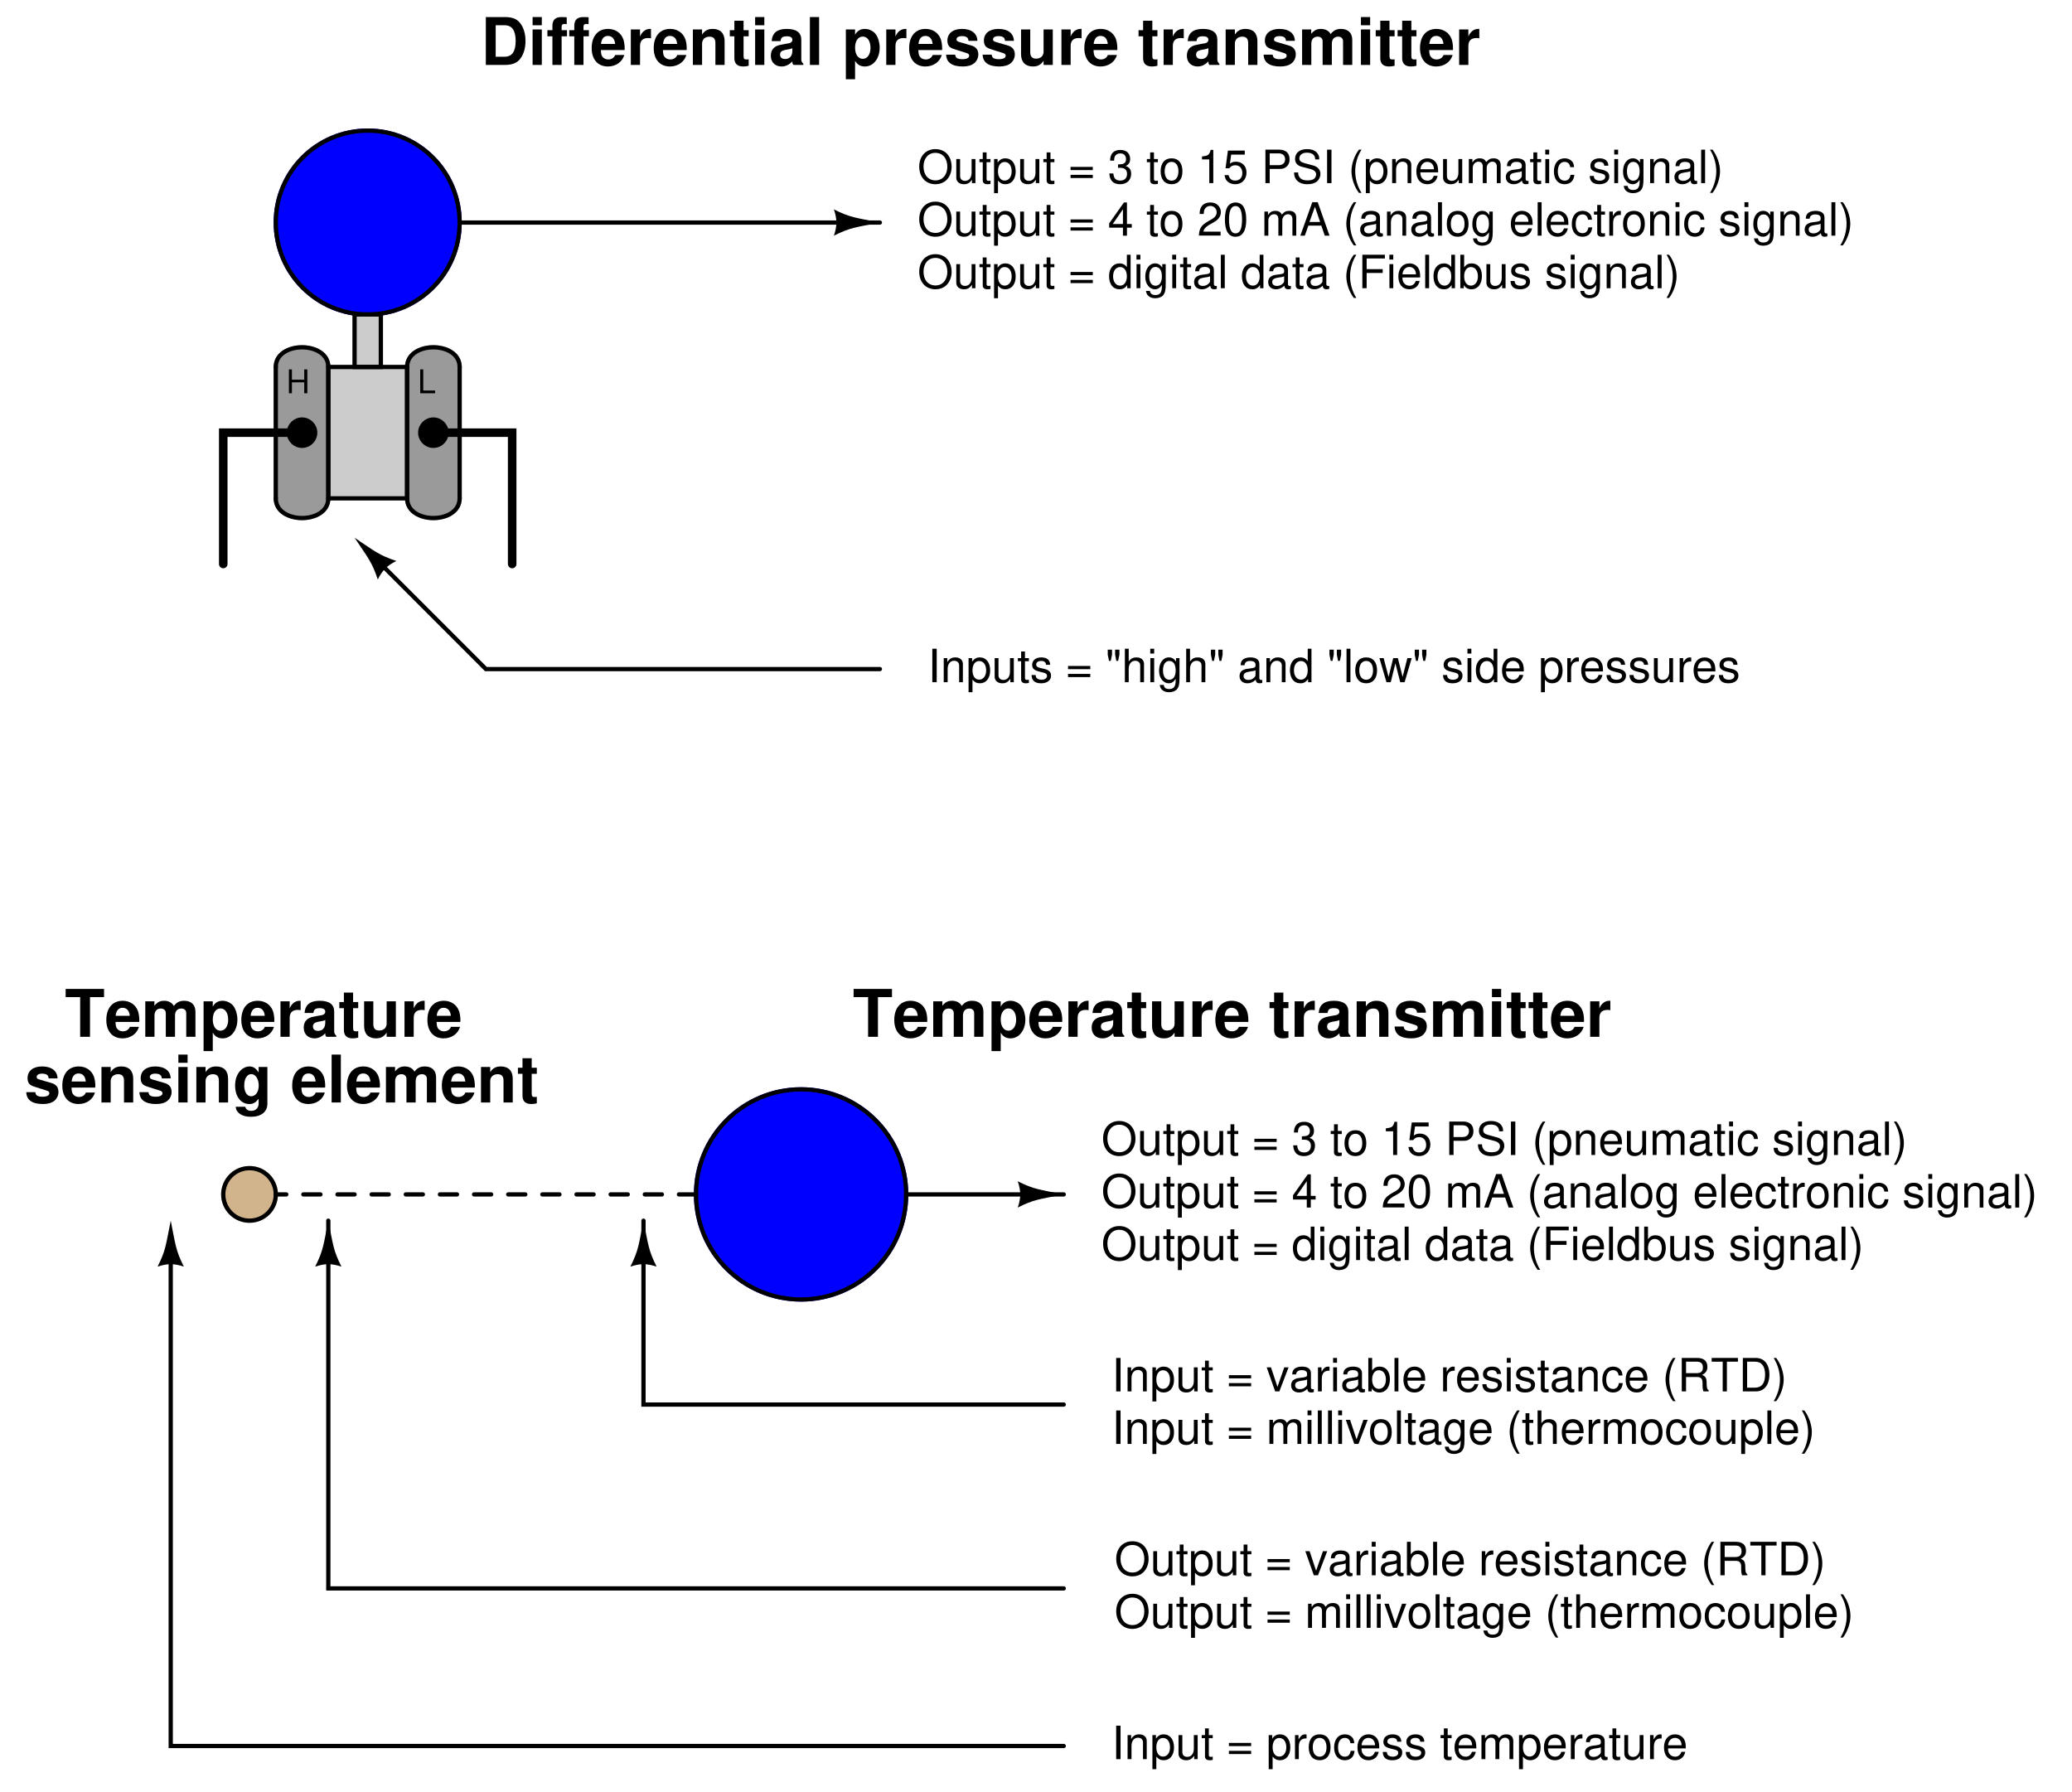 <?xml version="1.0" encoding="UTF-8"?>
<svg xmlns="http://www.w3.org/2000/svg" xmlns:xlink="http://www.w3.org/1999/xlink" viewBox="0 0 354.999 306.999" version="1.2">
<defs>
<g>
<symbol overflow="visible" id="glyph0-0">
<path style="stroke:none;" d=""/>
</symbol>
<symbol overflow="visible" id="glyph0-1">
<path style="stroke:none;" d="M 3.094 -1.875 L 3.094 0 L 3.625 0 L 3.625 -4.094 L 3.094 -4.094 L 3.094 -2.328 L 0.984 -2.328 L 0.984 -4.094 L 0.469 -4.094 L 0.469 0 L 0.984 0 L 0.984 -1.875 Z M 3.094 -1.875 "/>
</symbol>
<symbol overflow="visible" id="glyph0-2">
<path style="stroke:none;" d="M 0.969 -4.094 L 0.453 -4.094 L 0.453 0 L 3 0 L 3 -0.469 L 0.969 -0.469 Z M 0.969 -4.094 "/>
</symbol>
<symbol overflow="visible" id="glyph1-0">
<path style="stroke:none;" d=""/>
</symbol>
<symbol overflow="visible" id="glyph1-1">
<path style="stroke:none;" d="M 0.859 0 L 4.078 0 C 5.328 0 6.109 -0.297 6.672 -0.953 C 7.312 -1.719 7.656 -2.828 7.656 -4.109 C 7.656 -5.375 7.312 -6.484 6.672 -7.25 C 6.109 -7.922 5.328 -8.203 4.078 -8.203 L 0.859 -8.203 Z M 2.547 -1.406 L 2.547 -6.797 L 4.078 -6.797 C 5.344 -6.797 5.969 -5.906 5.969 -4.094 C 5.969 -2.297 5.344 -1.406 4.078 -1.406 Z M 2.547 -1.406 "/>
</symbol>
<symbol overflow="visible" id="glyph1-2">
<path style="stroke:none;" d="M 2.328 -6.078 L 0.75 -6.078 L 0.75 0 L 2.328 0 Z M 2.328 -8.203 L 0.75 -8.203 L 0.75 -6.797 L 2.328 -6.797 Z M 2.328 -8.203 "/>
</symbol>
<symbol overflow="visible" id="glyph1-3">
<path style="stroke:none;" d="M 3.516 -5.953 L 2.594 -5.953 L 2.594 -6.547 C 2.594 -6.859 2.719 -7.016 3.016 -7.016 C 3.156 -7.016 3.312 -7.016 3.469 -6.984 L 3.469 -8.172 C 3.125 -8.188 2.797 -8.203 2.562 -8.203 C 1.516 -8.203 1.016 -7.703 1.016 -6.688 L 1.016 -5.953 L 0.156 -5.953 L 0.156 -4.906 L 1.016 -4.906 L 1.016 0 L 2.594 0 L 2.594 -4.906 L 3.516 -4.906 Z M 3.516 -5.953 "/>
</symbol>
<symbol overflow="visible" id="glyph1-4">
<path style="stroke:none;" d="M 5.891 -2.547 C 5.906 -2.672 5.906 -2.734 5.906 -2.812 C 5.906 -3.422 5.812 -3.984 5.672 -4.406 C 5.266 -5.516 4.281 -6.172 3.062 -6.172 C 1.312 -6.172 0.25 -4.922 0.25 -2.875 C 0.25 -0.938 1.312 0.266 3.031 0.266 C 4.391 0.266 5.484 -0.5 5.844 -1.703 L 4.281 -1.703 C 4.094 -1.219 3.656 -0.938 3.078 -0.938 C 2.625 -0.938 2.266 -1.141 2.047 -1.469 C 1.906 -1.703 1.844 -1.969 1.828 -2.547 Z M 1.844 -3.594 C 1.953 -4.516 2.344 -4.969 3.031 -4.969 C 3.75 -4.969 4.188 -4.484 4.266 -3.594 Z M 1.844 -3.594 "/>
</symbol>
<symbol overflow="visible" id="glyph1-5">
<path style="stroke:none;" d="M 0.703 -6.078 L 0.703 0 L 2.281 0 L 2.281 -3.234 C 2.281 -4.156 2.75 -4.609 3.672 -4.609 C 3.844 -4.609 3.953 -4.594 4.156 -4.562 L 4.156 -6.172 C 4.078 -6.172 4.031 -6.172 3.969 -6.172 C 3.25 -6.172 2.625 -5.703 2.281 -4.875 L 2.281 -6.078 Z M 0.703 -6.078 "/>
</symbol>
<symbol overflow="visible" id="glyph1-6">
<path style="stroke:none;" d="M 0.703 -6.078 L 0.703 0 L 2.281 0 L 2.281 -3.641 C 2.281 -4.359 2.781 -4.844 3.562 -4.844 C 4.234 -4.844 4.562 -4.469 4.562 -3.75 L 4.562 0 L 6.141 0 L 6.141 -4.078 C 6.141 -5.422 5.406 -6.172 4.109 -6.172 C 3.281 -6.172 2.734 -5.891 2.281 -5.203 L 2.281 -6.078 Z M 0.703 -6.078 "/>
</symbol>
<symbol overflow="visible" id="glyph1-7">
<path style="stroke:none;" d="M 3.391 -5.953 L 2.516 -5.953 L 2.516 -7.578 L 0.938 -7.578 L 0.938 -5.953 L 0.156 -5.953 L 0.156 -4.906 L 0.938 -4.906 L 0.938 -1.172 C 0.938 -0.219 1.438 0.266 2.469 0.266 C 2.828 0.266 3.094 0.219 3.391 0.141 L 3.391 -0.969 C 3.234 -0.938 3.156 -0.938 3.031 -0.938 C 2.609 -0.938 2.516 -1.062 2.516 -1.594 L 2.516 -4.906 L 3.391 -4.906 Z M 3.391 -5.953 "/>
</symbol>
<symbol overflow="visible" id="glyph1-8">
<path style="stroke:none;" d="M 5.891 -0.188 C 5.625 -0.453 5.531 -0.625 5.531 -0.938 L 5.531 -4.312 C 5.531 -5.547 4.688 -6.172 3.047 -6.172 C 1.406 -6.172 0.547 -5.484 0.453 -4.078 L 1.969 -4.078 C 2.047 -4.703 2.312 -4.906 3.078 -4.906 C 3.688 -4.906 4 -4.703 4 -4.297 C 4 -4.094 3.891 -3.922 3.719 -3.828 C 3.516 -3.719 3.516 -3.719 2.734 -3.594 L 2.109 -3.469 C 0.906 -3.281 0.312 -2.656 0.312 -1.562 C 0.312 -0.469 1.047 0.266 2.156 0.266 C 2.828 0.266 3.438 -0.016 4 -0.609 C 4 -0.297 4.031 -0.188 4.188 0 L 5.891 0 Z M 4 -2.438 C 4 -1.531 3.547 -1.016 2.75 -1.016 C 2.219 -1.016 1.891 -1.297 1.891 -1.75 C 1.891 -2.219 2.141 -2.438 2.797 -2.578 L 3.328 -2.672 C 3.75 -2.75 3.812 -2.781 4 -2.875 Z M 4 -2.438 "/>
</symbol>
<symbol overflow="visible" id="glyph1-9">
<path style="stroke:none;" d="M 2.328 -8.203 L 0.75 -8.203 L 0.75 0 L 2.328 0 Z M 2.328 -8.203 "/>
</symbol>
<symbol overflow="visible" id="glyph1-10">
<path style="stroke:none;" d=""/>
</symbol>
<symbol overflow="visible" id="glyph1-11">
<path style="stroke:none;" d="M 2.234 -6.078 L 0.656 -6.078 L 0.656 2.453 L 2.234 2.453 L 2.234 -0.719 C 2.609 -0.047 3.156 0.266 3.922 0.266 C 5.375 0.266 6.453 -1.109 6.453 -2.953 C 6.453 -3.797 6.203 -4.656 5.812 -5.219 C 5.406 -5.797 4.641 -6.172 3.922 -6.172 C 3.156 -6.172 2.609 -5.844 2.234 -5.172 Z M 3.562 -4.859 C 4.359 -4.859 4.875 -4.094 4.875 -2.922 C 4.875 -1.812 4.344 -1.047 3.562 -1.047 C 2.75 -1.047 2.234 -1.812 2.234 -2.953 C 2.234 -4.094 2.75 -4.859 3.562 -4.859 Z M 3.562 -4.859 "/>
</symbol>
<symbol overflow="visible" id="glyph1-12">
<path style="stroke:none;" d="M 5.688 -4.125 C 5.656 -5.406 4.672 -6.172 3.031 -6.172 C 1.5 -6.172 0.547 -5.406 0.547 -4.156 C 0.547 -3.75 0.656 -3.391 0.875 -3.156 C 1.094 -2.953 1.281 -2.844 1.875 -2.656 L 3.75 -2.062 C 4.141 -1.953 4.281 -1.828 4.281 -1.578 C 4.281 -1.203 3.844 -0.984 3.109 -0.984 C 2.688 -0.984 2.375 -1.047 2.172 -1.188 C 2 -1.312 1.938 -1.438 1.875 -1.766 L 0.328 -1.766 C 0.375 -0.422 1.344 0.266 3.188 0.266 C 4.031 0.266 4.688 0.078 5.125 -0.281 C 5.578 -0.641 5.844 -1.203 5.844 -1.797 C 5.844 -2.594 5.453 -3.094 4.656 -3.328 L 2.672 -3.906 C 2.234 -4.031 2.109 -4.125 2.109 -4.375 C 2.109 -4.719 2.469 -4.938 3.031 -4.938 C 3.781 -4.938 4.156 -4.672 4.156 -4.125 Z M 5.688 -4.125 "/>
</symbol>
<symbol overflow="visible" id="glyph1-13">
<path style="stroke:none;" d="M 6.094 0 L 6.094 -6.078 L 4.516 -6.078 L 4.516 -2.266 C 4.516 -1.547 4.016 -1.078 3.234 -1.078 C 2.562 -1.078 2.234 -1.438 2.234 -2.172 L 2.234 -6.078 L 0.656 -6.078 L 0.656 -1.844 C 0.656 -0.5 1.391 0.266 2.688 0.266 C 3.516 0.266 4.062 -0.031 4.516 -0.719 L 4.516 0 Z M 6.094 0 "/>
</symbol>
<symbol overflow="visible" id="glyph1-14">
<path style="stroke:none;" d="M 0.672 -6.078 L 0.672 0 L 2.25 0 L 2.25 -3.641 C 2.25 -4.406 2.656 -4.844 3.328 -4.844 C 3.859 -4.844 4.188 -4.531 4.188 -4.047 L 4.188 0 L 5.766 0 L 5.766 -3.641 C 5.766 -4.391 6.172 -4.844 6.844 -4.844 C 7.375 -4.844 7.688 -4.531 7.688 -4.047 L 7.688 0 L 9.266 0 L 9.266 -4.297 C 9.266 -5.484 8.547 -6.172 7.328 -6.172 C 6.562 -6.172 6.031 -5.906 5.562 -5.281 C 5.266 -5.844 4.656 -6.172 3.906 -6.172 C 3.203 -6.172 2.75 -5.953 2.234 -5.328 L 2.234 -6.078 Z M 0.672 -6.078 "/>
</symbol>
<symbol overflow="visible" id="glyph1-15">
<path style="stroke:none;" d="M 4.328 -6.797 L 6.734 -6.797 L 6.734 -8.203 L 0.156 -8.203 L 0.156 -6.797 L 2.641 -6.797 L 2.641 0 L 4.328 0 Z M 4.328 -6.797 "/>
</symbol>
<symbol overflow="visible" id="glyph1-16">
<path style="stroke:none;" d="M 4.5 -6.078 L 4.5 -5.141 C 4.062 -5.844 3.578 -6.172 2.938 -6.172 C 2.391 -6.172 1.797 -5.906 1.391 -5.469 C 0.781 -4.844 0.469 -3.953 0.469 -2.891 C 0.469 -1.031 1.453 0.266 2.906 0.266 C 3.562 0.266 3.953 0.047 4.5 -0.625 L 4.5 0.203 C 4.5 0.938 3.984 1.438 3.234 1.438 C 2.672 1.438 2.328 1.188 2.203 0.734 L 0.578 0.734 C 0.594 1.203 0.766 1.531 1.188 1.875 C 1.672 2.266 2.328 2.453 3.188 2.453 C 4.938 2.453 6 1.609 6 0.203 L 6 -6.078 Z M 3.234 -4.859 C 3.969 -4.859 4.516 -4.031 4.516 -2.906 C 4.516 -1.812 4 -1.062 3.203 -1.062 C 2.516 -1.062 2.031 -1.812 2.031 -2.906 C 2.031 -4.062 2.516 -4.859 3.234 -4.859 Z M 3.234 -4.859 "/>
</symbol>
<symbol overflow="visible" id="glyph2-0">
<path style="stroke:none;" d=""/>
</symbol>
<symbol overflow="visible" id="glyph2-1">
<path style="stroke:none;" d="M 3.062 -5.828 C 1.422 -5.828 0.297 -4.625 0.297 -2.828 C 0.297 -1.031 1.406 0.188 3.078 0.188 C 3.766 0.188 4.391 -0.031 4.844 -0.422 C 5.469 -0.953 5.844 -1.844 5.844 -2.781 C 5.844 -4.625 4.75 -5.828 3.062 -5.828 Z M 3.062 -5.188 C 4.312 -5.188 5.109 -4.25 5.109 -2.797 C 5.109 -1.406 4.281 -0.469 3.078 -0.469 C 1.844 -0.469 1.031 -1.406 1.031 -2.828 C 1.031 -4.25 1.844 -5.188 3.062 -5.188 Z M 3.062 -5.188 "/>
</symbol>
<symbol overflow="visible" id="glyph2-2">
<path style="stroke:none;" d="M 3.797 0 L 3.797 -4.125 L 3.141 -4.125 L 3.141 -1.781 C 3.141 -0.938 2.703 -0.391 2.016 -0.391 C 1.5 -0.391 1.172 -0.703 1.172 -1.203 L 1.172 -4.125 L 0.516 -4.125 L 0.516 -0.938 C 0.516 -0.266 1.031 0.188 1.828 0.188 C 2.438 0.188 2.812 -0.031 3.203 -0.578 L 3.203 0 Z M 3.797 0 "/>
</symbol>
<symbol overflow="visible" id="glyph2-3">
<path style="stroke:none;" d="M 2 -4.125 L 1.328 -4.125 L 1.328 -5.266 L 0.672 -5.266 L 0.672 -4.125 L 0.109 -4.125 L 0.109 -3.594 L 0.672 -3.594 L 0.672 -0.469 C 0.672 -0.047 0.953 0.188 1.469 0.188 C 1.641 0.188 1.781 0.172 2 0.125 L 2 -0.422 C 1.906 -0.406 1.812 -0.391 1.688 -0.391 C 1.406 -0.391 1.328 -0.469 1.328 -0.766 L 1.328 -3.594 L 2 -3.594 Z M 2 -4.125 "/>
</symbol>
<symbol overflow="visible" id="glyph2-4">
<path style="stroke:none;" d="M 0.422 1.719 L 1.094 1.719 L 1.094 -0.438 C 1.438 -0.016 1.812 0.188 2.359 0.188 C 3.422 0.188 4.125 -0.672 4.125 -2 C 4.125 -3.375 3.438 -4.25 2.344 -4.25 C 1.781 -4.25 1.344 -4 1.031 -3.5 L 1.031 -4.125 L 0.422 -4.125 Z M 2.234 -3.625 C 2.969 -3.625 3.438 -3 3.438 -2.016 C 3.438 -1.078 2.953 -0.438 2.234 -0.438 C 1.531 -0.438 1.094 -1.062 1.094 -2.031 C 1.094 -3 1.531 -3.625 2.234 -3.625 Z M 2.234 -3.625 "/>
</symbol>
<symbol overflow="visible" id="glyph2-5">
<path style="stroke:none;" d=""/>
</symbol>
<symbol overflow="visible" id="glyph2-6">
<path style="stroke:none;" d="M 4.203 -2.781 L 0.391 -2.781 L 0.391 -2.234 L 4.203 -2.234 Z M 4.203 -1.422 L 0.391 -1.422 L 0.391 -0.875 L 4.203 -0.875 Z M 4.203 -1.422 "/>
</symbol>
<symbol overflow="visible" id="glyph2-7">
<path style="stroke:none;" d="M 1.734 -2.625 L 2.125 -2.625 C 2.875 -2.625 3.281 -2.266 3.281 -1.578 C 3.281 -0.859 2.844 -0.438 2.125 -0.438 C 1.359 -0.438 1 -0.812 0.938 -1.656 L 0.25 -1.656 C 0.281 -1.203 0.359 -0.891 0.5 -0.641 C 0.781 -0.094 1.328 0.188 2.094 0.188 C 3.25 0.188 3.984 -0.516 3.984 -1.594 C 3.984 -2.312 3.703 -2.703 3.047 -2.938 C 3.562 -3.156 3.812 -3.547 3.812 -4.125 C 3.812 -5.109 3.188 -5.688 2.125 -5.688 C 1 -5.688 0.391 -5.062 0.375 -3.859 L 1.062 -3.859 C 1.078 -4.203 1.109 -4.406 1.188 -4.578 C 1.344 -4.891 1.688 -5.094 2.125 -5.094 C 2.734 -5.094 3.109 -4.719 3.109 -4.109 C 3.109 -3.703 2.969 -3.453 2.656 -3.328 C 2.469 -3.25 2.219 -3.219 1.734 -3.203 Z M 1.734 -2.625 "/>
</symbol>
<symbol overflow="visible" id="glyph2-8">
<path style="stroke:none;" d="M 2.141 -4.25 C 0.969 -4.25 0.281 -3.422 0.281 -2.031 C 0.281 -0.641 0.969 0.188 2.156 0.188 C 3.312 0.188 4.016 -0.641 4.016 -2 C 4.016 -3.438 3.344 -4.25 2.141 -4.25 Z M 2.156 -3.641 C 2.891 -3.641 3.328 -3.031 3.328 -2.016 C 3.328 -1.031 2.875 -0.422 2.156 -0.422 C 1.422 -0.422 0.969 -1.031 0.969 -2.031 C 0.969 -3.031 1.422 -3.641 2.156 -3.641 Z M 2.156 -3.641 "/>
</symbol>
<symbol overflow="visible" id="glyph2-9">
<path style="stroke:none;" d="M 2.047 -4.062 L 2.047 0 L 2.734 0 L 2.734 -5.688 L 2.281 -5.688 C 2.031 -4.812 1.875 -4.703 0.797 -4.562 L 0.797 -4.062 Z M 2.047 -4.062 "/>
</symbol>
<symbol overflow="visible" id="glyph2-10">
<path style="stroke:none;" d="M 3.75 -5.578 L 0.859 -5.578 L 0.453 -2.547 L 1.094 -2.547 C 1.406 -2.922 1.672 -3.062 2.125 -3.062 C 2.859 -3.062 3.328 -2.547 3.328 -1.719 C 3.328 -0.922 2.859 -0.438 2.109 -0.438 C 1.5 -0.438 1.141 -0.734 0.969 -1.375 L 0.281 -1.375 C 0.375 -0.906 0.453 -0.688 0.609 -0.484 C 0.922 -0.062 1.5 0.188 2.125 0.188 C 3.25 0.188 4.047 -0.641 4.047 -1.812 C 4.047 -2.922 3.312 -3.672 2.234 -3.672 C 1.844 -3.672 1.531 -3.578 1.203 -3.344 L 1.422 -4.891 L 3.75 -4.891 Z M 3.75 -5.578 "/>
</symbol>
<symbol overflow="visible" id="glyph2-11">
<path style="stroke:none;" d="M 1.453 -2.438 L 3.25 -2.438 C 3.703 -2.438 4.062 -2.562 4.359 -2.844 C 4.703 -3.156 4.859 -3.531 4.859 -4.062 C 4.859 -5.141 4.219 -5.734 3.094 -5.734 L 0.719 -5.734 L 0.719 0 L 1.453 0 Z M 1.453 -3.078 L 1.453 -5.094 L 2.984 -5.094 C 3.672 -5.094 4.094 -4.719 4.094 -4.094 C 4.094 -3.453 3.672 -3.078 2.984 -3.078 Z M 1.453 -3.078 "/>
</symbol>
<symbol overflow="visible" id="glyph2-12">
<path style="stroke:none;" d="M 4.688 -4.062 C 4.688 -4.453 4.672 -4.562 4.547 -4.828 C 4.234 -5.484 3.562 -5.828 2.594 -5.828 C 1.328 -5.828 0.547 -5.188 0.547 -4.156 C 0.547 -3.453 0.922 -3.016 1.672 -2.812 L 3.109 -2.438 C 3.828 -2.25 4.156 -1.953 4.156 -1.5 C 4.156 -1.203 4 -0.875 3.75 -0.703 C 3.516 -0.547 3.156 -0.469 2.688 -0.469 C 2.062 -0.469 1.641 -0.609 1.375 -0.938 C 1.156 -1.203 1.062 -1.469 1.078 -1.828 L 0.375 -1.828 C 0.391 -1.297 0.484 -0.953 0.719 -0.641 C 1.109 -0.094 1.766 0.188 2.641 0.188 C 3.328 0.188 3.891 0.031 4.266 -0.266 C 4.641 -0.562 4.891 -1.078 4.891 -1.578 C 4.891 -2.281 4.453 -2.797 3.672 -3.016 L 2.234 -3.406 C 1.531 -3.594 1.281 -3.812 1.281 -4.25 C 1.281 -4.828 1.797 -5.219 2.562 -5.219 C 3.484 -5.219 4 -4.812 4 -4.062 Z M 4.688 -4.062 "/>
</symbol>
<symbol overflow="visible" id="glyph2-13">
<path style="stroke:none;" d="M 1.531 -5.734 L 0.781 -5.734 L 0.781 0 L 1.531 0 Z M 1.531 -5.734 "/>
</symbol>
<symbol overflow="visible" id="glyph2-14">
<path style="stroke:none;" d="M 1.859 -5.734 C 1.078 -4.703 0.578 -3.281 0.578 -2.047 C 0.578 -0.797 1.078 0.641 1.859 1.672 L 2.297 1.672 C 1.594 0.547 1.219 -0.781 1.219 -2.047 C 1.219 -3.297 1.594 -4.625 2.297 -5.734 Z M 1.859 -5.734 "/>
</symbol>
<symbol overflow="visible" id="glyph2-15">
<path style="stroke:none;" d="M 0.547 -4.125 L 0.547 0 L 1.219 0 L 1.219 -2.281 C 1.219 -3.125 1.656 -3.672 2.328 -3.672 C 2.844 -3.672 3.188 -3.359 3.188 -2.859 L 3.188 0 L 3.828 0 L 3.828 -3.125 C 3.828 -3.797 3.328 -4.25 2.531 -4.25 C 1.906 -4.25 1.516 -4.016 1.156 -3.438 L 1.156 -4.125 Z M 0.547 -4.125 "/>
</symbol>
<symbol overflow="visible" id="glyph2-16">
<path style="stroke:none;" d="M 4.047 -1.844 C 4.047 -2.469 4 -2.844 3.875 -3.156 C 3.609 -3.828 2.984 -4.25 2.203 -4.25 C 1.062 -4.25 0.312 -3.375 0.312 -2.016 C 0.312 -0.641 1.031 0.188 2.188 0.188 C 3.141 0.188 3.781 -0.359 3.953 -1.25 L 3.297 -1.25 C 3.109 -0.703 2.734 -0.422 2.219 -0.422 C 1.797 -0.422 1.438 -0.609 1.219 -0.953 C 1.062 -1.203 1.016 -1.438 1 -1.844 Z M 1.016 -2.375 C 1.078 -3.141 1.531 -3.641 2.203 -3.641 C 2.859 -3.641 3.328 -3.125 3.328 -2.375 Z M 1.016 -2.375 "/>
</symbol>
<symbol overflow="visible" id="glyph2-17">
<path style="stroke:none;" d="M 0.547 -4.125 L 0.547 0 L 1.219 0 L 1.219 -2.594 C 1.219 -3.188 1.641 -3.672 2.188 -3.672 C 2.672 -3.672 2.938 -3.375 2.938 -2.844 L 2.938 0 L 3.609 0 L 3.609 -2.594 C 3.609 -3.188 4.047 -3.672 4.578 -3.672 C 5.062 -3.672 5.344 -3.359 5.344 -2.844 L 5.344 0 L 6 0 L 6 -3.094 C 6 -3.828 5.578 -4.25 4.797 -4.25 C 4.25 -4.25 3.922 -4.078 3.531 -3.609 C 3.297 -4.062 2.969 -4.25 2.422 -4.25 C 1.875 -4.25 1.5 -4.047 1.156 -3.547 L 1.156 -4.125 Z M 0.547 -4.125 "/>
</symbol>
<symbol overflow="visible" id="glyph2-18">
<path style="stroke:none;" d="M 4.219 -0.391 C 4.141 -0.375 4.109 -0.375 4.078 -0.375 C 3.844 -0.375 3.719 -0.484 3.719 -0.688 L 3.719 -3.125 C 3.719 -3.844 3.188 -4.25 2.172 -4.25 C 1.562 -4.25 1.078 -4.078 0.797 -3.766 C 0.609 -3.547 0.531 -3.312 0.516 -2.906 L 1.172 -2.906 C 1.234 -3.406 1.531 -3.641 2.141 -3.641 C 2.734 -3.641 3.062 -3.422 3.062 -3.031 L 3.062 -2.844 C 3.062 -2.562 2.906 -2.469 2.375 -2.391 C 1.453 -2.281 1.312 -2.25 1.062 -2.141 C 0.578 -1.938 0.328 -1.578 0.328 -1.047 C 0.328 -0.297 0.844 0.188 1.688 0.188 C 2.203 0.188 2.625 0 3.094 -0.422 C 3.141 0 3.344 0.188 3.766 0.188 C 3.906 0.188 4 0.172 4.219 0.109 Z M 3.062 -1.297 C 3.062 -1.078 3 -0.938 2.797 -0.766 C 2.531 -0.516 2.219 -0.391 1.828 -0.391 C 1.312 -0.391 1.016 -0.641 1.016 -1.062 C 1.016 -1.484 1.297 -1.703 2.016 -1.812 C 2.703 -1.906 2.844 -1.938 3.062 -2.047 Z M 3.062 -1.297 "/>
</symbol>
<symbol overflow="visible" id="glyph2-19">
<path style="stroke:none;" d="M 1.188 -4.125 L 0.531 -4.125 L 0.531 0 L 1.188 0 Z M 1.188 -5.734 L 0.516 -5.734 L 0.516 -4.906 L 1.188 -4.906 Z M 1.188 -5.734 "/>
</symbol>
<symbol overflow="visible" id="glyph2-20">
<path style="stroke:none;" d="M 3.703 -2.734 C 3.672 -3.141 3.594 -3.406 3.438 -3.625 C 3.156 -4.016 2.656 -4.25 2.078 -4.25 C 0.953 -4.25 0.25 -3.359 0.25 -2 C 0.25 -0.656 0.953 0.188 2.078 0.188 C 3.062 0.188 3.672 -0.406 3.75 -1.422 L 3.094 -1.422 C 2.984 -0.75 2.641 -0.422 2.094 -0.422 C 1.359 -0.422 0.922 -1.016 0.922 -2 C 0.922 -3.031 1.359 -3.641 2.078 -3.641 C 2.625 -3.641 2.969 -3.312 3.047 -2.734 Z M 3.703 -2.734 "/>
</symbol>
<symbol overflow="visible" id="glyph2-21">
<path style="stroke:none;" d="M 3.453 -2.984 C 3.438 -3.781 2.906 -4.25 1.953 -4.25 C 1 -4.25 0.375 -3.75 0.375 -2.984 C 0.375 -2.344 0.703 -2.031 1.672 -1.797 L 2.297 -1.641 C 2.75 -1.531 2.922 -1.375 2.922 -1.078 C 2.922 -0.688 2.547 -0.422 1.969 -0.422 C 1.609 -0.422 1.312 -0.531 1.156 -0.703 C 1.047 -0.812 1 -0.938 0.953 -1.234 L 0.266 -1.234 C 0.297 -0.281 0.828 0.188 1.906 0.188 C 2.953 0.188 3.609 -0.328 3.609 -1.125 C 3.609 -1.734 3.266 -2.078 2.453 -2.281 L 1.812 -2.422 C 1.281 -2.547 1.062 -2.719 1.062 -3.016 C 1.062 -3.406 1.391 -3.641 1.922 -3.641 C 2.453 -3.641 2.734 -3.406 2.75 -2.984 Z M 3.453 -2.984 "/>
</symbol>
<symbol overflow="visible" id="glyph2-22">
<path style="stroke:none;" d="M 3.188 -4.125 L 3.188 -3.531 C 2.844 -4.031 2.484 -4.25 1.969 -4.25 C 0.969 -4.25 0.281 -3.312 0.281 -2 C 0.281 -1.297 0.438 -0.797 0.797 -0.375 C 1.109 -0.016 1.5 0.188 1.922 0.188 C 2.422 0.188 2.766 -0.047 3.125 -0.562 L 3.125 -0.344 C 3.125 0.75 2.812 1.172 2 1.172 C 1.438 1.172 1.141 0.938 1.078 0.469 L 0.406 0.469 C 0.469 1.234 1.078 1.719 1.984 1.719 C 2.578 1.719 3.094 1.516 3.359 1.188 C 3.672 0.797 3.781 0.297 3.781 -0.672 L 3.781 -4.125 Z M 2.031 -3.641 C 2.719 -3.641 3.125 -3.062 3.125 -2.016 C 3.125 -1.016 2.719 -0.422 2.031 -0.422 C 1.359 -0.422 0.953 -1.016 0.953 -2.031 C 0.953 -3.047 1.359 -3.641 2.031 -3.641 Z M 2.031 -3.641 "/>
</symbol>
<symbol overflow="visible" id="glyph2-23">
<path style="stroke:none;" d="M 1.203 -5.734 L 0.531 -5.734 L 0.531 0 L 1.203 0 Z M 1.203 -5.734 "/>
</symbol>
<symbol overflow="visible" id="glyph2-24">
<path style="stroke:none;" d="M 0.734 1.672 C 1.516 0.641 2.016 -0.797 2.016 -2.031 C 2.016 -3.281 1.516 -4.703 0.734 -5.734 L 0.297 -5.734 C 1 -4.609 1.375 -3.297 1.375 -2.031 C 1.375 -0.781 1 0.547 0.297 1.672 Z M 0.734 1.672 "/>
</symbol>
<symbol overflow="visible" id="glyph2-25">
<path style="stroke:none;" d="M 2.578 -1.375 L 2.578 0 L 3.266 0 L 3.266 -1.375 L 4.094 -1.375 L 4.094 -2 L 3.266 -2 L 3.266 -5.688 L 2.75 -5.688 L 0.219 -2.109 L 0.219 -1.375 Z M 2.578 -2 L 0.828 -2 L 2.578 -4.516 Z M 2.578 -2 "/>
</symbol>
<symbol overflow="visible" id="glyph2-26">
<path style="stroke:none;" d="M 3.984 -0.688 L 1.047 -0.688 C 1.125 -1.156 1.375 -1.453 2.062 -1.875 L 2.844 -2.312 C 3.625 -2.75 4.031 -3.328 4.031 -4.031 C 4.031 -4.5 3.828 -4.953 3.5 -5.25 C 3.172 -5.547 2.766 -5.688 2.234 -5.688 C 1.531 -5.688 1 -5.438 0.688 -4.953 C 0.5 -4.656 0.406 -4.297 0.391 -3.719 L 1.094 -3.719 C 1.109 -4.109 1.156 -4.344 1.25 -4.531 C 1.438 -4.875 1.797 -5.094 2.219 -5.094 C 2.844 -5.094 3.312 -4.625 3.312 -4.016 C 3.312 -3.562 3.062 -3.172 2.562 -2.875 L 1.828 -2.453 C 0.672 -1.781 0.328 -1.25 0.266 -0.016 L 3.984 -0.016 Z M 3.984 -0.688 "/>
</symbol>
<symbol overflow="visible" id="glyph2-27">
<path style="stroke:none;" d="M 2.172 -5.688 C 1.641 -5.688 1.172 -5.453 0.875 -5.078 C 0.516 -4.562 0.344 -3.812 0.344 -2.75 C 0.344 -0.828 0.969 0.188 2.172 0.188 C 3.344 0.188 4 -0.828 4 -2.703 C 4 -3.812 3.812 -4.547 3.453 -5.078 C 3.156 -5.469 2.688 -5.688 2.172 -5.688 Z M 2.172 -5.078 C 2.906 -5.078 3.281 -4.312 3.281 -2.766 C 3.281 -1.156 2.922 -0.391 2.156 -0.391 C 1.422 -0.391 1.047 -1.188 1.047 -2.75 C 1.047 -4.312 1.422 -5.078 2.172 -5.078 Z M 2.172 -5.078 "/>
</symbol>
<symbol overflow="visible" id="glyph2-28">
<path style="stroke:none;" d="M 3.734 -1.719 L 4.328 0 L 5.141 0 L 3.125 -5.734 L 2.188 -5.734 L 0.141 0 L 0.906 0 L 1.516 -1.719 Z M 3.531 -2.344 L 1.703 -2.344 L 2.641 -4.953 Z M 3.531 -2.344 "/>
</symbol>
<symbol overflow="visible" id="glyph2-29">
<path style="stroke:none;" d="M 0.547 -4.125 L 0.547 0 L 1.203 0 L 1.203 -2.141 C 1.219 -3.141 1.625 -3.578 2.531 -3.547 L 2.531 -4.219 C 2.422 -4.234 2.359 -4.25 2.281 -4.25 C 1.844 -4.25 1.531 -4 1.156 -3.375 L 1.156 -4.125 Z M 0.547 -4.125 "/>
</symbol>
<symbol overflow="visible" id="glyph2-30">
<path style="stroke:none;" d="M 3.891 -5.734 L 3.25 -5.734 L 3.25 -3.609 C 2.969 -4.031 2.531 -4.25 1.984 -4.25 C 0.906 -4.25 0.203 -3.391 0.203 -2.078 C 0.203 -0.672 0.875 0.188 2 0.188 C 2.562 0.188 2.969 -0.031 3.312 -0.547 L 3.312 0 L 3.891 0 Z M 2.094 -3.625 C 2.797 -3.625 3.25 -3.016 3.25 -2.016 C 3.25 -1.062 2.781 -0.438 2.094 -0.438 C 1.375 -0.438 0.891 -1.078 0.891 -2.031 C 0.891 -3 1.375 -3.625 2.094 -3.625 Z M 2.094 -3.625 "/>
</symbol>
<symbol overflow="visible" id="glyph2-31">
<path style="stroke:none;" d="M 1.438 -2.609 L 4.188 -2.609 L 4.188 -3.266 L 1.438 -3.266 L 1.438 -5.094 L 4.562 -5.094 L 4.562 -5.734 L 0.703 -5.734 L 0.703 0 L 1.438 0 Z M 1.438 -2.609 "/>
</symbol>
<symbol overflow="visible" id="glyph2-32">
<path style="stroke:none;" d="M 0.422 -5.734 L 0.422 0 L 1.016 0 L 1.016 -0.531 C 1.328 -0.047 1.75 0.188 2.328 0.188 C 3.406 0.188 4.125 -0.703 4.125 -2.078 C 4.125 -3.422 3.453 -4.25 2.359 -4.25 C 1.781 -4.25 1.391 -4.031 1.078 -3.562 L 1.078 -5.734 Z M 2.234 -3.625 C 2.969 -3.625 3.438 -3 3.438 -2.016 C 3.438 -1.078 2.938 -0.438 2.234 -0.438 C 1.531 -0.438 1.078 -1.062 1.078 -2.031 C 1.078 -3 1.531 -3.625 2.234 -3.625 Z M 2.234 -3.625 "/>
</symbol>
<symbol overflow="visible" id="glyph2-33">
<path style="stroke:none;" d="M 0.406 -5.578 L 0.406 -4.703 L 0.625 -3.656 L 0.922 -3.656 L 1.141 -4.703 L 1.141 -5.578 Z M 1.672 -5.578 L 1.672 -4.703 L 1.875 -3.656 L 2.188 -3.656 L 2.406 -4.703 L 2.406 -5.578 Z M 1.672 -5.578 "/>
</symbol>
<symbol overflow="visible" id="glyph2-34">
<path style="stroke:none;" d="M 0.547 -5.734 L 0.547 0 L 1.203 0 L 1.203 -2.281 C 1.203 -3.125 1.641 -3.672 2.328 -3.672 C 2.547 -3.672 2.75 -3.609 2.906 -3.484 C 3.094 -3.344 3.172 -3.156 3.172 -2.859 L 3.172 0 L 3.828 0 L 3.828 -3.125 C 3.828 -3.812 3.328 -4.25 2.531 -4.25 C 1.938 -4.25 1.594 -4.062 1.203 -3.562 L 1.203 -5.734 Z M 0.547 -5.734 "/>
</symbol>
<symbol overflow="visible" id="glyph2-35">
<path style="stroke:none;" d="M 4.359 0 L 5.578 -4.125 L 4.828 -4.125 L 4.016 -0.906 L 3.203 -4.125 L 2.406 -4.125 L 1.609 -0.906 L 0.766 -4.125 L 0.047 -4.125 L 1.25 0 L 1.984 0 L 2.781 -3.234 L 3.609 0 Z M 4.359 0 "/>
</symbol>
<symbol overflow="visible" id="glyph2-36">
<path style="stroke:none;" d="M 2.25 0 L 3.828 -4.125 L 3.094 -4.125 L 1.922 -0.781 L 0.812 -4.125 L 0.078 -4.125 L 1.531 0 Z M 2.25 0 "/>
</symbol>
<symbol overflow="visible" id="glyph2-37">
<path style="stroke:none;" d="M 1.469 -2.469 L 3.359 -2.469 C 4.016 -2.469 4.297 -2.156 4.297 -1.453 L 4.297 -0.938 C 4.297 -0.578 4.359 -0.234 4.453 0 L 5.344 0 L 5.344 -0.188 C 5.078 -0.375 5.016 -0.578 5 -1.344 C 5 -2.281 4.844 -2.562 4.219 -2.828 C 4.859 -3.156 5.125 -3.547 5.125 -4.203 C 5.125 -5.203 4.516 -5.734 3.375 -5.734 L 0.734 -5.734 L 0.734 0 L 1.469 0 Z M 1.469 -3.125 L 1.469 -5.094 L 3.234 -5.094 C 3.641 -5.094 3.875 -5.031 4.062 -4.875 C 4.266 -4.703 4.359 -4.453 4.359 -4.109 C 4.359 -3.422 4.016 -3.125 3.234 -3.125 Z M 1.469 -3.125 "/>
</symbol>
<symbol overflow="visible" id="glyph2-38">
<path style="stroke:none;" d="M 2.781 -5.094 L 4.672 -5.094 L 4.672 -5.734 L 0.172 -5.734 L 0.172 -5.094 L 2.062 -5.094 L 2.062 0 L 2.781 0 Z M 2.781 -5.094 "/>
</symbol>
<symbol overflow="visible" id="glyph2-39">
<path style="stroke:none;" d="M 0.703 0 L 2.906 0 C 4.359 0 5.25 -1.094 5.25 -2.875 C 5.25 -4.656 4.375 -5.734 2.906 -5.734 L 0.703 -5.734 Z M 1.438 -0.641 L 1.438 -5.094 L 2.781 -5.094 C 3.922 -5.094 4.516 -4.328 4.516 -2.859 C 4.516 -1.406 3.922 -0.641 2.781 -0.641 Z M 1.438 -0.641 "/>
</symbol>
</g>
</defs>
<g id="surface1">
<path style="fill-rule:evenodd;fill:rgb(60.352%,60.352%,60.352%);fill-opacity:1;stroke-width:7.312;stroke-linecap:round;stroke-linejoin:miter;stroke:rgb(60.352%,60.352%,60.352%);stroke-opacity:1;stroke-miterlimit:6;" d="M 467.5 2436.24 C 467.5 2481.24 557.5 2481.24 557.5 2436.24 " transform="matrix(0.1,0,0,-0.1,0.5,306.499)"/>
<path style="fill-rule:evenodd;fill:rgb(60.352%,60.352%,60.352%);fill-opacity:1;stroke-width:7.312;stroke-linecap:round;stroke-linejoin:miter;stroke:rgb(60.352%,60.352%,60.352%);stroke-opacity:1;stroke-miterlimit:6;" d="M 467.5 2211.24 C 467.5 2166.24 557.5 2166.24 557.5 2211.24 " transform="matrix(0.1,0,0,-0.1,0.5,306.499)"/>
<path style="fill-rule:evenodd;fill:rgb(80.077%,80.077%,80.077%);fill-opacity:1;stroke-width:7.312;stroke-linecap:round;stroke-linejoin:miter;stroke:rgb(80.077%,80.077%,80.077%);stroke-opacity:1;stroke-miterlimit:6;" d="M 602.5 2436.24 L 647.5 2436.24 L 647.5 2526.24 L 602.5 2526.24 Z M 602.5 2436.24 " transform="matrix(0.1,0,0,-0.1,0.5,306.499)"/>
<path style="fill-rule:evenodd;fill:rgb(0%,0%,100%);fill-opacity:1;stroke-width:7.312;stroke-linecap:round;stroke-linejoin:miter;stroke:rgb(0%,0%,100%);stroke-opacity:1;stroke-miterlimit:6;" d="M 782.5 2683.74 C 782.5 2770.732 711.992 2841.24 625 2841.24 C 538.008 2841.24 467.5 2770.732 467.5 2683.74 C 467.5 2596.787 538.008 2526.24 625 2526.24 C 711.992 2526.24 782.5 2596.787 782.5 2683.74 " transform="matrix(0.1,0,0,-0.1,0.5,306.499)"/>
<path style="fill-rule:evenodd;fill:rgb(60.352%,60.352%,60.352%);fill-opacity:1;stroke-width:7.312;stroke-linecap:round;stroke-linejoin:miter;stroke:rgb(60.352%,60.352%,60.352%);stroke-opacity:1;stroke-miterlimit:6;" d="M 467.5 2211.24 L 557.5 2211.24 L 557.5 2436.24 L 467.5 2436.24 Z M 467.5 2211.24 " transform="matrix(0.1,0,0,-0.1,0.5,306.499)"/>
<path style="fill-rule:evenodd;fill:rgb(0%,0%,0%);fill-opacity:1;stroke-width:7.312;stroke-linecap:round;stroke-linejoin:miter;stroke:rgb(0%,0%,0%);stroke-opacity:1;stroke-miterlimit:6;" d="M 535 2323.74 C 535 2336.162 524.922 2346.24 512.5 2346.24 C 500.078 2346.24 490 2336.162 490 2323.74 C 490 2311.318 500.078 2301.24 512.5 2301.24 C 524.922 2301.24 535 2311.318 535 2323.74 " transform="matrix(0.1,0,0,-0.1,0.5,306.499)"/>
<path style="fill-rule:evenodd;fill:rgb(60.352%,60.352%,60.352%);fill-opacity:1;stroke-width:7.312;stroke-linecap:round;stroke-linejoin:miter;stroke:rgb(60.352%,60.352%,60.352%);stroke-opacity:1;stroke-miterlimit:6;" d="M 692.5 2436.24 C 692.5 2481.24 782.5 2481.24 782.5 2436.24 " transform="matrix(0.1,0,0,-0.1,0.5,306.499)"/>
<path style="fill-rule:evenodd;fill:rgb(60.352%,60.352%,60.352%);fill-opacity:1;stroke-width:7.312;stroke-linecap:round;stroke-linejoin:miter;stroke:rgb(60.352%,60.352%,60.352%);stroke-opacity:1;stroke-miterlimit:6;" d="M 692.5 2211.24 C 692.5 2166.24 782.5 2166.24 782.5 2211.24 " transform="matrix(0.1,0,0,-0.1,0.5,306.499)"/>
<path style="fill-rule:evenodd;fill:rgb(60.352%,60.352%,60.352%);fill-opacity:1;stroke-width:7.312;stroke-linecap:round;stroke-linejoin:miter;stroke:rgb(60.352%,60.352%,60.352%);stroke-opacity:1;stroke-miterlimit:6;" d="M 692.5 2211.24 L 782.5 2211.24 L 782.5 2436.24 L 692.5 2436.24 Z M 692.5 2211.24 " transform="matrix(0.1,0,0,-0.1,0.5,306.499)"/>
<path style="fill-rule:evenodd;fill:rgb(0%,0%,0%);fill-opacity:1;stroke-width:7.312;stroke-linecap:round;stroke-linejoin:miter;stroke:rgb(0%,0%,0%);stroke-opacity:1;stroke-miterlimit:6;" d="M 760 2323.74 C 760 2336.162 749.922 2346.24 737.5 2346.24 C 725.078 2346.24 715 2336.162 715 2323.74 C 715 2311.318 725.078 2301.24 737.5 2301.24 C 749.922 2301.24 760 2311.318 760 2323.74 " transform="matrix(0.1,0,0,-0.1,0.5,306.499)"/>
<path style="fill-rule:evenodd;fill:rgb(80.077%,80.077%,80.077%);fill-opacity:1;stroke-width:7.312;stroke-linecap:round;stroke-linejoin:miter;stroke:rgb(80.077%,80.077%,80.077%);stroke-opacity:1;stroke-miterlimit:6;" d="M 557.5 2211.24 L 692.5 2211.24 L 692.5 2436.24 L 557.5 2436.24 Z M 557.5 2211.24 " transform="matrix(0.1,0,0,-0.1,0.5,306.499)"/>
<path style="fill:none;stroke-width:7.312;stroke-linecap:round;stroke-linejoin:miter;stroke:rgb(0%,0%,0%);stroke-opacity:1;stroke-miterlimit:6;" d="M 467.5 2436.24 L 467.5 2211.24 " transform="matrix(0.1,0,0,-0.1,0.5,306.499)"/>
<path style="fill:none;stroke-width:7.312;stroke-linecap:round;stroke-linejoin:miter;stroke:rgb(0%,0%,0%);stroke-opacity:1;stroke-miterlimit:6;" d="M 557.5 2211.24 L 557.5 2436.24 " transform="matrix(0.1,0,0,-0.1,0.5,306.499)"/>
<path style="fill:none;stroke-width:7.312;stroke-linecap:round;stroke-linejoin:miter;stroke:rgb(0%,0%,0%);stroke-opacity:1;stroke-miterlimit:6;" d="M 467.5 2436.24 C 467.5 2481.24 557.5 2481.24 557.5 2436.24 " transform="matrix(0.1,0,0,-0.1,0.5,306.499)"/>
<path style="fill:none;stroke-width:7.312;stroke-linecap:round;stroke-linejoin:miter;stroke:rgb(0%,0%,0%);stroke-opacity:1;stroke-miterlimit:6;" d="M 467.5 2211.24 C 467.5 2166.24 557.5 2166.24 557.5 2211.24 " transform="matrix(0.1,0,0,-0.1,0.5,306.499)"/>
<path style="fill:none;stroke-width:7.312;stroke-linecap:round;stroke-linejoin:miter;stroke:rgb(0%,0%,0%);stroke-opacity:1;stroke-miterlimit:6;" d="M 692.5 2211.24 C 692.5 2166.24 782.5 2166.24 782.5 2211.24 " transform="matrix(0.1,0,0,-0.1,0.5,306.499)"/>
<path style="fill:none;stroke-width:7.312;stroke-linecap:round;stroke-linejoin:miter;stroke:rgb(0%,0%,0%);stroke-opacity:1;stroke-miterlimit:6;" d="M 692.5 2436.24 C 692.5 2481.24 782.5 2481.24 782.5 2436.24 " transform="matrix(0.1,0,0,-0.1,0.5,306.499)"/>
<path style="fill:none;stroke-width:7.312;stroke-linecap:round;stroke-linejoin:miter;stroke:rgb(0%,0%,0%);stroke-opacity:1;stroke-miterlimit:6;" d="M 692.5 2211.24 L 692.5 2436.24 " transform="matrix(0.1,0,0,-0.1,0.5,306.499)"/>
<path style="fill:none;stroke-width:7.312;stroke-linecap:round;stroke-linejoin:miter;stroke:rgb(0%,0%,0%);stroke-opacity:1;stroke-miterlimit:6;" d="M 782.5 2211.24 L 782.5 2436.24 " transform="matrix(0.1,0,0,-0.1,0.5,306.499)"/>
<path style="fill:none;stroke-width:7.312;stroke-linecap:round;stroke-linejoin:miter;stroke:rgb(0%,0%,0%);stroke-opacity:1;stroke-miterlimit:6;" d="M 557.5 2211.24 L 692.5 2211.24 L 692.5 2436.24 L 557.5 2436.24 Z M 557.5 2211.24 " transform="matrix(0.1,0,0,-0.1,0.5,306.499)"/>
<g style="fill:rgb(0%,0%,0%);fill-opacity:1;">
  <use xlink:href="#glyph0-1" x="49.031" y="67.374"/>
</g>
<g style="fill:rgb(0%,0%,0%);fill-opacity:1;">
  <use xlink:href="#glyph0-2" x="71.547" y="67.374"/>
</g>
<path style="fill:none;stroke-width:7.312;stroke-linecap:round;stroke-linejoin:miter;stroke:rgb(0%,0%,0%);stroke-opacity:1;stroke-miterlimit:6;" d="M 602.5 2436.24 L 647.5 2436.24 L 647.5 2526.24 L 602.5 2526.24 Z M 602.5 2436.24 " transform="matrix(0.1,0,0,-0.1,0.5,306.499)"/>
<path style="fill:none;stroke-width:7.312;stroke-linecap:round;stroke-linejoin:miter;stroke:rgb(0%,0%,0%);stroke-opacity:1;stroke-miterlimit:6;" d="M 782.5 2683.74 C 782.5 2770.732 711.992 2841.24 625 2841.24 C 538.008 2841.24 467.5 2770.732 467.5 2683.74 C 467.5 2596.787 538.008 2526.24 625 2526.24 C 711.992 2526.24 782.5 2596.787 782.5 2683.74 " transform="matrix(0.1,0,0,-0.1,0.5,306.499)"/>
<g style="fill:rgb(0%,0%,0%);fill-opacity:1;">
  <use xlink:href="#glyph1-1" x="82.38" y="11.124"/>
  <use xlink:href="#glyph1-2" x="90.502" y="11.124"/>
  <use xlink:href="#glyph1-3" x="93.63" y="11.124"/>
  <use xlink:href="#glyph1-3" x="97.376" y="11.124"/>
  <use xlink:href="#glyph1-4" x="101.122" y="11.124"/>
  <use xlink:href="#glyph1-5" x="107.377" y="11.124"/>
  <use xlink:href="#glyph1-4" x="111.753" y="11.124"/>
  <use xlink:href="#glyph1-6" x="118.008" y="11.124"/>
  <use xlink:href="#glyph1-7" x="124.882" y="11.124"/>
  <use xlink:href="#glyph1-2" x="128.628" y="11.124"/>
  <use xlink:href="#glyph1-8" x="131.756" y="11.124"/>
  <use xlink:href="#glyph1-9" x="138.011" y="11.124"/>
  <use xlink:href="#glyph1-10" x="141.138" y="11.124"/>
  <use xlink:href="#glyph1-11" x="144.266" y="11.124"/>
  <use xlink:href="#glyph1-5" x="151.14" y="11.124"/>
  <use xlink:href="#glyph1-4" x="155.516" y="11.124"/>
  <use xlink:href="#glyph1-12" x="161.771" y="11.124"/>
  <use xlink:href="#glyph1-12" x="168.026" y="11.124"/>
  <use xlink:href="#glyph1-13" x="174.281" y="11.124"/>
  <use xlink:href="#glyph1-5" x="181.155" y="11.124"/>
  <use xlink:href="#glyph1-4" x="185.531" y="11.124"/>
  <use xlink:href="#glyph1-10" x="191.786" y="11.124"/>
  <use xlink:href="#glyph1-7" x="194.913" y="11.124"/>
  <use xlink:href="#glyph1-5" x="198.66" y="11.124"/>
  <use xlink:href="#glyph1-8" x="203.036" y="11.124"/>
  <use xlink:href="#glyph1-6" x="209.291" y="11.124"/>
  <use xlink:href="#glyph1-12" x="216.165" y="11.124"/>
  <use xlink:href="#glyph1-14" x="222.42" y="11.124"/>
  <use xlink:href="#glyph1-2" x="232.421" y="11.124"/>
  <use xlink:href="#glyph1-7" x="235.548" y="11.124"/>
  <use xlink:href="#glyph1-7" x="239.295" y="11.124"/>
  <use xlink:href="#glyph1-4" x="243.041" y="11.124"/>
  <use xlink:href="#glyph1-5" x="249.296" y="11.124"/>
</g>
<g style="fill:rgb(0%,0%,0%);fill-opacity:1;">
  <use xlink:href="#glyph2-1" x="157.198" y="31.374"/>
  <use xlink:href="#glyph2-2" x="163.325" y="31.374"/>
  <use xlink:href="#glyph2-3" x="167.704" y="31.374"/>
  <use xlink:href="#glyph2-4" x="169.893" y="31.374"/>
  <use xlink:href="#glyph2-2" x="174.271" y="31.374"/>
  <use xlink:href="#glyph2-3" x="178.65" y="31.374"/>
  <use xlink:href="#glyph2-5" x="180.839" y="31.374"/>
  <use xlink:href="#glyph2-6" x="183.028" y="31.374"/>
  <use xlink:href="#glyph2-5" x="187.627" y="31.374"/>
  <use xlink:href="#glyph2-7" x="189.817" y="31.374"/>
  <use xlink:href="#glyph2-5" x="194.195" y="31.374"/>
  <use xlink:href="#glyph2-3" x="196.384" y="31.374"/>
  <use xlink:href="#glyph2-8" x="198.574" y="31.374"/>
  <use xlink:href="#glyph2-5" x="202.952" y="31.374"/>
  <use xlink:href="#glyph2-9" x="205.141" y="31.374"/>
  <use xlink:href="#glyph2-10" x="209.52" y="31.374"/>
  <use xlink:href="#glyph2-5" x="213.898" y="31.374"/>
  <use xlink:href="#glyph2-11" x="216.088" y="31.374"/>
  <use xlink:href="#glyph2-12" x="221.34" y="31.374"/>
  <use xlink:href="#glyph2-13" x="226.593" y="31.374"/>
  <use xlink:href="#glyph2-5" x="228.782" y="31.374"/>
  <use xlink:href="#glyph2-14" x="230.971" y="31.374"/>
  <use xlink:href="#glyph2-4" x="233.594" y="31.374"/>
  <use xlink:href="#glyph2-15" x="237.972" y="31.374"/>
  <use xlink:href="#glyph2-16" x="242.351" y="31.374"/>
  <use xlink:href="#glyph2-2" x="246.729" y="31.374"/>
  <use xlink:href="#glyph2-17" x="251.108" y="31.374"/>
  <use xlink:href="#glyph2-18" x="257.668" y="31.374"/>
  <use xlink:href="#glyph2-3" x="262.046" y="31.374"/>
  <use xlink:href="#glyph2-19" x="264.235" y="31.374"/>
  <use xlink:href="#glyph2-20" x="265.984" y="31.374"/>
  <use xlink:href="#glyph2-5" x="269.921" y="31.374"/>
  <use xlink:href="#glyph2-21" x="272.11" y="31.374"/>
  <use xlink:href="#glyph2-19" x="276.048" y="31.374"/>
  <use xlink:href="#glyph2-22" x="277.796" y="31.374"/>
  <use xlink:href="#glyph2-15" x="282.175" y="31.374"/>
  <use xlink:href="#glyph2-18" x="286.553" y="31.374"/>
  <use xlink:href="#glyph2-23" x="290.932" y="31.374"/>
  <use xlink:href="#glyph2-24" x="292.68" y="31.374"/>
</g>
<g style="fill:rgb(0%,0%,0%);fill-opacity:1;">
  <use xlink:href="#glyph2-1" x="157.198" y="40.374"/>
  <use xlink:href="#glyph2-2" x="163.325" y="40.374"/>
  <use xlink:href="#glyph2-3" x="167.704" y="40.374"/>
  <use xlink:href="#glyph2-4" x="169.893" y="40.374"/>
  <use xlink:href="#glyph2-2" x="174.271" y="40.374"/>
  <use xlink:href="#glyph2-3" x="178.65" y="40.374"/>
  <use xlink:href="#glyph2-5" x="180.839" y="40.374"/>
  <use xlink:href="#glyph2-6" x="183.028" y="40.374"/>
  <use xlink:href="#glyph2-5" x="187.627" y="40.374"/>
  <use xlink:href="#glyph2-25" x="189.817" y="40.374"/>
  <use xlink:href="#glyph2-5" x="194.195" y="40.374"/>
  <use xlink:href="#glyph2-3" x="196.384" y="40.374"/>
  <use xlink:href="#glyph2-8" x="198.574" y="40.374"/>
  <use xlink:href="#glyph2-5" x="202.952" y="40.374"/>
  <use xlink:href="#glyph2-26" x="205.141" y="40.374"/>
  <use xlink:href="#glyph2-27" x="209.52" y="40.374"/>
  <use xlink:href="#glyph2-5" x="213.898" y="40.374"/>
  <use xlink:href="#glyph2-17" x="216.088" y="40.374"/>
  <use xlink:href="#glyph2-28" x="222.648" y="40.374"/>
  <use xlink:href="#glyph2-5" x="227.9" y="40.374"/>
  <use xlink:href="#glyph2-14" x="230.089" y="40.374"/>
  <use xlink:href="#glyph2-18" x="232.712" y="40.374"/>
  <use xlink:href="#glyph2-15" x="237.09" y="40.374"/>
  <use xlink:href="#glyph2-18" x="241.469" y="40.374"/>
  <use xlink:href="#glyph2-23" x="245.847" y="40.374"/>
  <use xlink:href="#glyph2-8" x="247.596" y="40.374"/>
  <use xlink:href="#glyph2-22" x="251.974" y="40.374"/>
  <use xlink:href="#glyph2-5" x="256.353" y="40.374"/>
  <use xlink:href="#glyph2-16" x="258.542" y="40.374"/>
  <use xlink:href="#glyph2-23" x="262.92" y="40.374"/>
  <use xlink:href="#glyph2-16" x="264.669" y="40.374"/>
  <use xlink:href="#glyph2-20" x="269.047" y="40.374"/>
  <use xlink:href="#glyph2-3" x="272.985" y="40.374"/>
  <use xlink:href="#glyph2-29" x="275.174" y="40.374"/>
  <use xlink:href="#glyph2-8" x="277.796" y="40.374"/>
  <use xlink:href="#glyph2-15" x="282.175" y="40.374"/>
  <use xlink:href="#glyph2-19" x="286.553" y="40.374"/>
  <use xlink:href="#glyph2-20" x="288.301" y="40.374"/>
  <use xlink:href="#glyph2-5" x="292.239" y="40.374"/>
  <use xlink:href="#glyph2-21" x="294.428" y="40.374"/>
  <use xlink:href="#glyph2-19" x="298.366" y="40.374"/>
  <use xlink:href="#glyph2-22" x="300.114" y="40.374"/>
  <use xlink:href="#glyph2-15" x="304.492" y="40.374"/>
  <use xlink:href="#glyph2-18" x="308.871" y="40.374"/>
  <use xlink:href="#glyph2-23" x="313.249" y="40.374"/>
  <use xlink:href="#glyph2-24" x="314.998" y="40.374"/>
</g>
<g style="fill:rgb(0%,0%,0%);fill-opacity:1;">
  <use xlink:href="#glyph2-1" x="157.198" y="49.374"/>
  <use xlink:href="#glyph2-2" x="163.325" y="49.374"/>
  <use xlink:href="#glyph2-3" x="167.704" y="49.374"/>
  <use xlink:href="#glyph2-4" x="169.893" y="49.374"/>
  <use xlink:href="#glyph2-2" x="174.271" y="49.374"/>
  <use xlink:href="#glyph2-3" x="178.65" y="49.374"/>
  <use xlink:href="#glyph2-5" x="180.839" y="49.374"/>
  <use xlink:href="#glyph2-6" x="183.028" y="49.374"/>
  <use xlink:href="#glyph2-5" x="187.627" y="49.374"/>
  <use xlink:href="#glyph2-30" x="189.817" y="49.374"/>
  <use xlink:href="#glyph2-19" x="194.195" y="49.374"/>
  <use xlink:href="#glyph2-22" x="195.943" y="49.374"/>
  <use xlink:href="#glyph2-19" x="200.322" y="49.374"/>
  <use xlink:href="#glyph2-3" x="202.07" y="49.374"/>
  <use xlink:href="#glyph2-18" x="204.259" y="49.374"/>
  <use xlink:href="#glyph2-23" x="208.638" y="49.374"/>
  <use xlink:href="#glyph2-5" x="210.386" y="49.374"/>
  <use xlink:href="#glyph2-30" x="212.575" y="49.374"/>
  <use xlink:href="#glyph2-18" x="216.954" y="49.374"/>
  <use xlink:href="#glyph2-3" x="221.332" y="49.374"/>
  <use xlink:href="#glyph2-18" x="223.522" y="49.374"/>
  <use xlink:href="#glyph2-5" x="227.9" y="49.374"/>
  <use xlink:href="#glyph2-14" x="230.089" y="49.374"/>
  <use xlink:href="#glyph2-31" x="232.712" y="49.374"/>
  <use xlink:href="#glyph2-19" x="237.523" y="49.374"/>
  <use xlink:href="#glyph2-16" x="239.272" y="49.374"/>
  <use xlink:href="#glyph2-23" x="243.65" y="49.374"/>
  <use xlink:href="#glyph2-30" x="245.398" y="49.374"/>
  <use xlink:href="#glyph2-32" x="249.777" y="49.374"/>
  <use xlink:href="#glyph2-2" x="254.155" y="49.374"/>
  <use xlink:href="#glyph2-21" x="258.534" y="49.374"/>
  <use xlink:href="#glyph2-5" x="262.471" y="49.374"/>
  <use xlink:href="#glyph2-21" x="264.661" y="49.374"/>
  <use xlink:href="#glyph2-19" x="268.598" y="49.374"/>
  <use xlink:href="#glyph2-22" x="270.346" y="49.374"/>
  <use xlink:href="#glyph2-15" x="274.725" y="49.374"/>
  <use xlink:href="#glyph2-18" x="279.103" y="49.374"/>
  <use xlink:href="#glyph2-23" x="283.482" y="49.374"/>
  <use xlink:href="#glyph2-24" x="285.23" y="49.374"/>
</g>
<path style="fill:none;stroke-width:14.625;stroke-linecap:round;stroke-linejoin:miter;stroke:rgb(0%,0%,0%);stroke-opacity:1;stroke-miterlimit:6;" d="M 377.5 2098.74 L 377.5 2323.74 L 512.5 2323.74 " transform="matrix(0.1,0,0,-0.1,0.5,306.499)"/>
<path style="fill:none;stroke-width:14.625;stroke-linecap:round;stroke-linejoin:miter;stroke:rgb(0%,0%,0%);stroke-opacity:1;stroke-miterlimit:6;" d="M 872.5 2098.74 L 872.5 2323.74 L 737.5 2323.74 " transform="matrix(0.1,0,0,-0.1,0.5,306.499)"/>
<g style="fill:rgb(0%,0%,0%);fill-opacity:1;">
  <use xlink:href="#glyph2-1" x="188.698" y="197.874"/>
  <use xlink:href="#glyph2-2" x="194.825" y="197.874"/>
  <use xlink:href="#glyph2-3" x="199.203" y="197.874"/>
  <use xlink:href="#glyph2-4" x="201.393" y="197.874"/>
  <use xlink:href="#glyph2-2" x="205.771" y="197.874"/>
  <use xlink:href="#glyph2-3" x="210.149" y="197.874"/>
  <use xlink:href="#glyph2-5" x="212.339" y="197.874"/>
  <use xlink:href="#glyph2-6" x="214.528" y="197.874"/>
  <use xlink:href="#glyph2-5" x="219.127" y="197.874"/>
  <use xlink:href="#glyph2-7" x="221.316" y="197.874"/>
  <use xlink:href="#glyph2-5" x="225.695" y="197.874"/>
  <use xlink:href="#glyph2-3" x="227.884" y="197.874"/>
  <use xlink:href="#glyph2-8" x="230.073" y="197.874"/>
  <use xlink:href="#glyph2-5" x="234.452" y="197.874"/>
  <use xlink:href="#glyph2-9" x="236.641" y="197.874"/>
  <use xlink:href="#glyph2-10" x="241.019" y="197.874"/>
  <use xlink:href="#glyph2-5" x="245.398" y="197.874"/>
  <use xlink:href="#glyph2-11" x="247.587" y="197.874"/>
  <use xlink:href="#glyph2-12" x="252.84" y="197.874"/>
  <use xlink:href="#glyph2-13" x="258.092" y="197.874"/>
  <use xlink:href="#glyph2-5" x="260.282" y="197.874"/>
  <use xlink:href="#glyph2-14" x="262.471" y="197.874"/>
  <use xlink:href="#glyph2-4" x="265.093" y="197.874"/>
  <use xlink:href="#glyph2-15" x="269.472" y="197.874"/>
  <use xlink:href="#glyph2-16" x="273.85" y="197.874"/>
  <use xlink:href="#glyph2-2" x="278.229" y="197.874"/>
  <use xlink:href="#glyph2-17" x="282.607" y="197.874"/>
  <use xlink:href="#glyph2-18" x="289.167" y="197.874"/>
  <use xlink:href="#glyph2-3" x="293.546" y="197.874"/>
  <use xlink:href="#glyph2-19" x="295.735" y="197.874"/>
  <use xlink:href="#glyph2-20" x="297.483" y="197.874"/>
  <use xlink:href="#glyph2-5" x="301.421" y="197.874"/>
  <use xlink:href="#glyph2-21" x="303.61" y="197.874"/>
  <use xlink:href="#glyph2-19" x="307.548" y="197.874"/>
  <use xlink:href="#glyph2-22" x="309.296" y="197.874"/>
  <use xlink:href="#glyph2-15" x="313.674" y="197.874"/>
  <use xlink:href="#glyph2-18" x="318.053" y="197.874"/>
  <use xlink:href="#glyph2-23" x="322.431" y="197.874"/>
  <use xlink:href="#glyph2-24" x="324.18" y="197.874"/>
</g>
<g style="fill:rgb(0%,0%,0%);fill-opacity:1;">
  <use xlink:href="#glyph2-1" x="188.698" y="206.874"/>
  <use xlink:href="#glyph2-2" x="194.825" y="206.874"/>
  <use xlink:href="#glyph2-3" x="199.203" y="206.874"/>
  <use xlink:href="#glyph2-4" x="201.393" y="206.874"/>
  <use xlink:href="#glyph2-2" x="205.771" y="206.874"/>
  <use xlink:href="#glyph2-3" x="210.149" y="206.874"/>
  <use xlink:href="#glyph2-5" x="212.339" y="206.874"/>
  <use xlink:href="#glyph2-6" x="214.528" y="206.874"/>
  <use xlink:href="#glyph2-5" x="219.127" y="206.874"/>
  <use xlink:href="#glyph2-25" x="221.316" y="206.874"/>
  <use xlink:href="#glyph2-5" x="225.695" y="206.874"/>
  <use xlink:href="#glyph2-3" x="227.884" y="206.874"/>
  <use xlink:href="#glyph2-8" x="230.073" y="206.874"/>
  <use xlink:href="#glyph2-5" x="234.452" y="206.874"/>
  <use xlink:href="#glyph2-26" x="236.641" y="206.874"/>
  <use xlink:href="#glyph2-27" x="241.019" y="206.874"/>
  <use xlink:href="#glyph2-5" x="245.398" y="206.874"/>
  <use xlink:href="#glyph2-17" x="247.587" y="206.874"/>
  <use xlink:href="#glyph2-28" x="254.147" y="206.874"/>
  <use xlink:href="#glyph2-5" x="259.4" y="206.874"/>
  <use xlink:href="#glyph2-14" x="261.589" y="206.874"/>
  <use xlink:href="#glyph2-18" x="264.211" y="206.874"/>
  <use xlink:href="#glyph2-15" x="268.59" y="206.874"/>
  <use xlink:href="#glyph2-18" x="272.968" y="206.874"/>
  <use xlink:href="#glyph2-23" x="277.347" y="206.874"/>
  <use xlink:href="#glyph2-8" x="279.095" y="206.874"/>
  <use xlink:href="#glyph2-22" x="283.474" y="206.874"/>
  <use xlink:href="#glyph2-5" x="287.852" y="206.874"/>
  <use xlink:href="#glyph2-16" x="290.041" y="206.874"/>
  <use xlink:href="#glyph2-23" x="294.42" y="206.874"/>
  <use xlink:href="#glyph2-16" x="296.168" y="206.874"/>
  <use xlink:href="#glyph2-20" x="300.547" y="206.874"/>
  <use xlink:href="#glyph2-3" x="304.484" y="206.874"/>
  <use xlink:href="#glyph2-29" x="306.673" y="206.874"/>
  <use xlink:href="#glyph2-8" x="309.296" y="206.874"/>
  <use xlink:href="#glyph2-15" x="313.674" y="206.874"/>
  <use xlink:href="#glyph2-19" x="318.053" y="206.874"/>
  <use xlink:href="#glyph2-20" x="319.801" y="206.874"/>
  <use xlink:href="#glyph2-5" x="323.738" y="206.874"/>
  <use xlink:href="#glyph2-21" x="325.928" y="206.874"/>
  <use xlink:href="#glyph2-19" x="329.865" y="206.874"/>
  <use xlink:href="#glyph2-22" x="331.613" y="206.874"/>
  <use xlink:href="#glyph2-15" x="335.992" y="206.874"/>
  <use xlink:href="#glyph2-18" x="340.37" y="206.874"/>
  <use xlink:href="#glyph2-23" x="344.749" y="206.874"/>
  <use xlink:href="#glyph2-24" x="346.497" y="206.874"/>
</g>
<g style="fill:rgb(0%,0%,0%);fill-opacity:1;">
  <use xlink:href="#glyph2-1" x="188.698" y="215.874"/>
  <use xlink:href="#glyph2-2" x="194.825" y="215.874"/>
  <use xlink:href="#glyph2-3" x="199.203" y="215.874"/>
  <use xlink:href="#glyph2-4" x="201.393" y="215.874"/>
  <use xlink:href="#glyph2-2" x="205.771" y="215.874"/>
  <use xlink:href="#glyph2-3" x="210.149" y="215.874"/>
  <use xlink:href="#glyph2-5" x="212.339" y="215.874"/>
  <use xlink:href="#glyph2-6" x="214.528" y="215.874"/>
  <use xlink:href="#glyph2-5" x="219.127" y="215.874"/>
  <use xlink:href="#glyph2-30" x="221.316" y="215.874"/>
  <use xlink:href="#glyph2-19" x="225.695" y="215.874"/>
  <use xlink:href="#glyph2-22" x="227.443" y="215.874"/>
  <use xlink:href="#glyph2-19" x="231.821" y="215.874"/>
  <use xlink:href="#glyph2-3" x="233.57" y="215.874"/>
  <use xlink:href="#glyph2-18" x="235.759" y="215.874"/>
  <use xlink:href="#glyph2-23" x="240.137" y="215.874"/>
  <use xlink:href="#glyph2-5" x="241.886" y="215.874"/>
  <use xlink:href="#glyph2-30" x="244.075" y="215.874"/>
  <use xlink:href="#glyph2-18" x="248.453" y="215.874"/>
  <use xlink:href="#glyph2-3" x="252.832" y="215.874"/>
  <use xlink:href="#glyph2-18" x="255.021" y="215.874"/>
  <use xlink:href="#glyph2-5" x="259.4" y="215.874"/>
  <use xlink:href="#glyph2-14" x="261.589" y="215.874"/>
  <use xlink:href="#glyph2-31" x="264.211" y="215.874"/>
  <use xlink:href="#glyph2-19" x="269.023" y="215.874"/>
  <use xlink:href="#glyph2-16" x="270.771" y="215.874"/>
  <use xlink:href="#glyph2-23" x="275.15" y="215.874"/>
  <use xlink:href="#glyph2-30" x="276.898" y="215.874"/>
  <use xlink:href="#glyph2-32" x="281.276" y="215.874"/>
  <use xlink:href="#glyph2-2" x="285.655" y="215.874"/>
  <use xlink:href="#glyph2-21" x="290.034" y="215.874"/>
  <use xlink:href="#glyph2-5" x="293.971" y="215.874"/>
  <use xlink:href="#glyph2-21" x="296.16" y="215.874"/>
  <use xlink:href="#glyph2-19" x="300.098" y="215.874"/>
  <use xlink:href="#glyph2-22" x="301.846" y="215.874"/>
  <use xlink:href="#glyph2-15" x="306.224" y="215.874"/>
  <use xlink:href="#glyph2-18" x="310.603" y="215.874"/>
  <use xlink:href="#glyph2-23" x="314.981" y="215.874"/>
  <use xlink:href="#glyph2-24" x="316.73" y="215.874"/>
</g>
<g style="fill:rgb(0%,0%,0%);fill-opacity:1;">
  <use xlink:href="#glyph1-15" x="146.092" y="177.624"/>
  <use xlink:href="#glyph1-4" x="152.965" y="177.624"/>
  <use xlink:href="#glyph1-14" x="159.22" y="177.624"/>
  <use xlink:href="#glyph1-11" x="169.222" y="177.624"/>
  <use xlink:href="#glyph1-4" x="176.095" y="177.624"/>
  <use xlink:href="#glyph1-5" x="182.35" y="177.624"/>
  <use xlink:href="#glyph1-8" x="186.727" y="177.624"/>
  <use xlink:href="#glyph1-7" x="192.982" y="177.624"/>
  <use xlink:href="#glyph1-13" x="196.728" y="177.624"/>
  <use xlink:href="#glyph1-5" x="203.602" y="177.624"/>
  <use xlink:href="#glyph1-4" x="207.978" y="177.624"/>
  <use xlink:href="#glyph1-10" x="214.233" y="177.624"/>
  <use xlink:href="#glyph1-7" x="217.36" y="177.624"/>
  <use xlink:href="#glyph1-5" x="221.107" y="177.624"/>
  <use xlink:href="#glyph1-8" x="225.483" y="177.624"/>
  <use xlink:href="#glyph1-6" x="231.738" y="177.624"/>
  <use xlink:href="#glyph1-12" x="238.612" y="177.624"/>
  <use xlink:href="#glyph1-14" x="244.867" y="177.624"/>
  <use xlink:href="#glyph1-2" x="254.868" y="177.624"/>
  <use xlink:href="#glyph1-7" x="257.995" y="177.624"/>
  <use xlink:href="#glyph1-7" x="261.742" y="177.624"/>
  <use xlink:href="#glyph1-4" x="265.488" y="177.624"/>
  <use xlink:href="#glyph1-5" x="271.743" y="177.624"/>
</g>
<path style="fill-rule:evenodd;fill:rgb(0%,0%,100%);fill-opacity:1;stroke-width:7.312;stroke-linecap:round;stroke-linejoin:miter;stroke:rgb(0%,0%,100%);stroke-opacity:1;stroke-miterlimit:6;" d="M 1547.5 1018.74 C 1547.5 1118.154 1466.914 1198.74 1367.5 1198.74 C 1268.086 1198.74 1187.5 1118.154 1187.5 1018.74 C 1187.5 919.326 1268.086 838.74 1367.5 838.74 C 1466.914 838.74 1547.5 919.326 1547.5 1018.74 " transform="matrix(0.1,0,0,-0.1,0.5,306.499)"/>
<path style="fill:none;stroke-width:7.312;stroke-linecap:round;stroke-linejoin:miter;stroke:rgb(0%,0%,0%);stroke-opacity:1;stroke-miterlimit:6;" d="M 1547.5 1018.74 C 1547.5 1118.154 1466.914 1198.74 1367.5 1198.74 C 1268.086 1198.74 1187.5 1118.154 1187.5 1018.74 C 1187.5 919.326 1268.086 838.74 1367.5 838.74 C 1466.914 838.74 1547.5 919.326 1547.5 1018.74 " transform="matrix(0.1,0,0,-0.1,0.5,306.499)"/>
<path style="fill-rule:evenodd;fill:rgb(82.422%,70.506%,54.881%);fill-opacity:1;stroke-width:7.312;stroke-linecap:round;stroke-linejoin:miter;stroke:rgb(82.422%,70.506%,54.881%);stroke-opacity:1;stroke-miterlimit:6;" d="M 467.5 1018.74 C 467.5 1043.584 447.344 1063.74 422.5 1063.74 C 397.656 1063.74 377.5 1043.584 377.5 1018.74 C 377.5 993.896 397.656 973.74 422.5 973.74 C 447.344 973.74 467.5 993.896 467.5 1018.74 " transform="matrix(0.1,0,0,-0.1,0.5,306.499)"/>
<path style="fill:none;stroke-width:7.312;stroke-linecap:round;stroke-linejoin:miter;stroke:rgb(0%,0%,0%);stroke-opacity:1;stroke-miterlimit:6;" d="M 467.5 1018.74 C 467.5 1043.584 447.344 1063.74 422.5 1063.74 C 397.656 1063.74 377.5 1043.584 377.5 1018.74 C 377.5 993.896 397.656 973.74 422.5 973.74 C 447.344 973.74 467.5 993.896 467.5 1018.74 " transform="matrix(0.1,0,0,-0.1,0.5,306.499)"/>
<g style="fill:rgb(0%,0%,0%);fill-opacity:1;">
  <use xlink:href="#glyph1-15" x="11.092" y="177.624"/>
  <use xlink:href="#glyph1-4" x="17.966" y="177.624"/>
  <use xlink:href="#glyph1-14" x="24.221" y="177.624"/>
  <use xlink:href="#glyph1-11" x="34.222" y="177.624"/>
  <use xlink:href="#glyph1-4" x="41.096" y="177.624"/>
  <use xlink:href="#glyph1-5" x="47.351" y="177.624"/>
  <use xlink:href="#glyph1-8" x="51.727" y="177.624"/>
  <use xlink:href="#glyph1-7" x="57.982" y="177.624"/>
  <use xlink:href="#glyph1-13" x="61.728" y="177.624"/>
  <use xlink:href="#glyph1-5" x="68.602" y="177.624"/>
  <use xlink:href="#glyph1-4" x="72.978" y="177.624"/>
</g>
<g style="fill:rgb(0%,0%,0%);fill-opacity:1;">
  <use xlink:href="#glyph1-12" x="4.172" y="188.874"/>
  <use xlink:href="#glyph1-4" x="10.427" y="188.874"/>
  <use xlink:href="#glyph1-6" x="16.682" y="188.874"/>
  <use xlink:href="#glyph1-12" x="23.556" y="188.874"/>
  <use xlink:href="#glyph1-2" x="29.811" y="188.874"/>
  <use xlink:href="#glyph1-6" x="32.938" y="188.874"/>
  <use xlink:href="#glyph1-16" x="39.812" y="188.874"/>
  <use xlink:href="#glyph1-10" x="46.686" y="188.874"/>
  <use xlink:href="#glyph1-4" x="49.813" y="188.874"/>
  <use xlink:href="#glyph1-9" x="56.068" y="188.874"/>
  <use xlink:href="#glyph1-4" x="59.196" y="188.874"/>
  <use xlink:href="#glyph1-14" x="65.451" y="188.874"/>
  <use xlink:href="#glyph1-4" x="75.452" y="188.874"/>
  <use xlink:href="#glyph1-6" x="81.707" y="188.874"/>
  <use xlink:href="#glyph1-7" x="88.581" y="188.874"/>
</g>
<g style="fill:rgb(0%,0%,0%);fill-opacity:1;">
  <use xlink:href="#glyph2-13" x="158.955" y="116.874"/>
  <use xlink:href="#glyph2-15" x="161.144" y="116.874"/>
  <use xlink:href="#glyph2-4" x="165.523" y="116.874"/>
  <use xlink:href="#glyph2-2" x="169.901" y="116.874"/>
  <use xlink:href="#glyph2-3" x="174.28" y="116.874"/>
  <use xlink:href="#glyph2-21" x="176.469" y="116.874"/>
  <use xlink:href="#glyph2-5" x="180.406" y="116.874"/>
  <use xlink:href="#glyph2-6" x="182.596" y="116.874"/>
  <use xlink:href="#glyph2-5" x="187.195" y="116.874"/>
  <use xlink:href="#glyph2-33" x="189.384" y="116.874"/>
  <use xlink:href="#glyph2-34" x="192.18" y="116.874"/>
  <use xlink:href="#glyph2-19" x="196.558" y="116.874"/>
  <use xlink:href="#glyph2-22" x="198.306" y="116.874"/>
  <use xlink:href="#glyph2-34" x="202.685" y="116.874"/>
  <use xlink:href="#glyph2-33" x="207.063" y="116.874"/>
  <use xlink:href="#glyph2-5" x="209.859" y="116.874"/>
  <use xlink:href="#glyph2-18" x="212.048" y="116.874"/>
  <use xlink:href="#glyph2-15" x="216.427" y="116.874"/>
  <use xlink:href="#glyph2-30" x="220.805" y="116.874"/>
  <use xlink:href="#glyph2-5" x="225.184" y="116.874"/>
  <use xlink:href="#glyph2-33" x="227.373" y="116.874"/>
  <use xlink:href="#glyph2-23" x="230.169" y="116.874"/>
  <use xlink:href="#glyph2-8" x="231.917" y="116.874"/>
  <use xlink:href="#glyph2-35" x="236.295" y="116.874"/>
  <use xlink:href="#glyph2-33" x="241.981" y="116.874"/>
  <use xlink:href="#glyph2-5" x="244.777" y="116.874"/>
  <use xlink:href="#glyph2-21" x="246.966" y="116.874"/>
  <use xlink:href="#glyph2-19" x="250.903" y="116.874"/>
  <use xlink:href="#glyph2-30" x="252.652" y="116.874"/>
  <use xlink:href="#glyph2-16" x="257.03" y="116.874"/>
  <use xlink:href="#glyph2-5" x="261.409" y="116.874"/>
  <use xlink:href="#glyph2-4" x="263.598" y="116.874"/>
  <use xlink:href="#glyph2-29" x="267.976" y="116.874"/>
  <use xlink:href="#glyph2-16" x="270.599" y="116.874"/>
  <use xlink:href="#glyph2-21" x="274.977" y="116.874"/>
  <use xlink:href="#glyph2-21" x="278.915" y="116.874"/>
  <use xlink:href="#glyph2-2" x="282.852" y="116.874"/>
  <use xlink:href="#glyph2-29" x="287.231" y="116.874"/>
  <use xlink:href="#glyph2-16" x="289.853" y="116.874"/>
  <use xlink:href="#glyph2-21" x="294.232" y="116.874"/>
</g>
<path style="fill:none;stroke-width:7.312;stroke-linecap:round;stroke-linejoin:miter;stroke:rgb(0%,0%,0%);stroke-opacity:1;stroke-dasharray:29.25,29.25;stroke-miterlimit:6;" d="M 1187.5 1018.74 L 467.5 1018.74 " transform="matrix(0.1,0,0,-0.1,0.5,306.499)"/>
<g style="fill:rgb(0%,0%,0%);fill-opacity:1;">
  <use xlink:href="#glyph2-13" x="190.455" y="238.374"/>
  <use xlink:href="#glyph2-15" x="192.644" y="238.374"/>
  <use xlink:href="#glyph2-4" x="197.023" y="238.374"/>
  <use xlink:href="#glyph2-2" x="201.401" y="238.374"/>
  <use xlink:href="#glyph2-3" x="205.78" y="238.374"/>
  <use xlink:href="#glyph2-5" x="207.969" y="238.374"/>
  <use xlink:href="#glyph2-6" x="210.158" y="238.374"/>
  <use xlink:href="#glyph2-5" x="214.757" y="238.374"/>
  <use xlink:href="#glyph2-36" x="216.946" y="238.374"/>
  <use xlink:href="#glyph2-18" x="220.884" y="238.374"/>
  <use xlink:href="#glyph2-29" x="225.262" y="238.374"/>
  <use xlink:href="#glyph2-19" x="227.885" y="238.374"/>
  <use xlink:href="#glyph2-18" x="229.633" y="238.374"/>
  <use xlink:href="#glyph2-32" x="234.012" y="238.374"/>
  <use xlink:href="#glyph2-23" x="238.39" y="238.374"/>
  <use xlink:href="#glyph2-16" x="240.138" y="238.374"/>
  <use xlink:href="#glyph2-5" x="244.517" y="238.374"/>
  <use xlink:href="#glyph2-29" x="246.706" y="238.374"/>
  <use xlink:href="#glyph2-16" x="249.328" y="238.374"/>
  <use xlink:href="#glyph2-21" x="253.707" y="238.374"/>
  <use xlink:href="#glyph2-19" x="257.644" y="238.374"/>
  <use xlink:href="#glyph2-21" x="259.393" y="238.374"/>
  <use xlink:href="#glyph2-3" x="263.33" y="238.374"/>
  <use xlink:href="#glyph2-18" x="265.519" y="238.374"/>
  <use xlink:href="#glyph2-15" x="269.898" y="238.374"/>
  <use xlink:href="#glyph2-20" x="274.276" y="238.374"/>
  <use xlink:href="#glyph2-16" x="278.214" y="238.374"/>
  <use xlink:href="#glyph2-5" x="282.592" y="238.374"/>
  <use xlink:href="#glyph2-14" x="284.782" y="238.374"/>
  <use xlink:href="#glyph2-37" x="287.404" y="238.374"/>
  <use xlink:href="#glyph2-38" x="293.09" y="238.374"/>
  <use xlink:href="#glyph2-39" x="297.901" y="238.374"/>
  <use xlink:href="#glyph2-24" x="303.587" y="238.374"/>
</g>
<g style="fill:rgb(0%,0%,0%);fill-opacity:1;">
  <use xlink:href="#glyph2-13" x="190.455" y="247.374"/>
  <use xlink:href="#glyph2-15" x="192.644" y="247.374"/>
  <use xlink:href="#glyph2-4" x="197.023" y="247.374"/>
  <use xlink:href="#glyph2-2" x="201.401" y="247.374"/>
  <use xlink:href="#glyph2-3" x="205.78" y="247.374"/>
  <use xlink:href="#glyph2-5" x="207.969" y="247.374"/>
  <use xlink:href="#glyph2-6" x="210.158" y="247.374"/>
  <use xlink:href="#glyph2-5" x="214.757" y="247.374"/>
  <use xlink:href="#glyph2-17" x="216.946" y="247.374"/>
  <use xlink:href="#glyph2-19" x="223.506" y="247.374"/>
  <use xlink:href="#glyph2-23" x="225.255" y="247.374"/>
  <use xlink:href="#glyph2-23" x="227.003" y="247.374"/>
  <use xlink:href="#glyph2-19" x="228.751" y="247.374"/>
  <use xlink:href="#glyph2-36" x="230.499" y="247.374"/>
  <use xlink:href="#glyph2-8" x="234.437" y="247.374"/>
  <use xlink:href="#glyph2-23" x="238.815" y="247.374"/>
  <use xlink:href="#glyph2-3" x="240.564" y="247.374"/>
  <use xlink:href="#glyph2-18" x="242.753" y="247.374"/>
  <use xlink:href="#glyph2-22" x="247.131" y="247.374"/>
  <use xlink:href="#glyph2-16" x="251.51" y="247.374"/>
  <use xlink:href="#glyph2-5" x="255.888" y="247.374"/>
  <use xlink:href="#glyph2-14" x="258.078" y="247.374"/>
  <use xlink:href="#glyph2-3" x="260.7" y="247.374"/>
  <use xlink:href="#glyph2-34" x="262.889" y="247.374"/>
  <use xlink:href="#glyph2-16" x="267.268" y="247.374"/>
  <use xlink:href="#glyph2-29" x="271.646" y="247.374"/>
  <use xlink:href="#glyph2-17" x="274.269" y="247.374"/>
  <use xlink:href="#glyph2-8" x="280.829" y="247.374"/>
  <use xlink:href="#glyph2-20" x="285.207" y="247.374"/>
  <use xlink:href="#glyph2-8" x="289.144" y="247.374"/>
  <use xlink:href="#glyph2-2" x="293.523" y="247.374"/>
  <use xlink:href="#glyph2-4" x="297.901" y="247.374"/>
  <use xlink:href="#glyph2-23" x="302.28" y="247.374"/>
  <use xlink:href="#glyph2-16" x="304.028" y="247.374"/>
  <use xlink:href="#glyph2-24" x="308.407" y="247.374"/>
</g>
<path style="fill:none;stroke-width:7.312;stroke-linecap:round;stroke-linejoin:miter;stroke:rgb(0%,0%,0%);stroke-opacity:1;stroke-miterlimit:6;" d="M 1502.5 2683.74 L 782.5 2683.74 " transform="matrix(0.1,0,0,-0.1,0.5,306.499)"/>
<path style="fill:none;stroke-width:7.312;stroke-linecap:round;stroke-linejoin:miter;stroke:rgb(0%,0%,0%);stroke-opacity:1;stroke-miterlimit:6;" d="M 1502.5 1918.74 L 827.5 1918.74 L 647.5 2098.74 " transform="matrix(0.1,0,0,-0.1,0.5,306.499)"/>
<path style=" stroke:none;fill-rule:evenodd;fill:rgb(0%,0%,0%);fill-opacity:1;" d="M 67.91 96.102 C 64.926 95.105 64.328 94.512 60.75 92.125 C 63.137 95.703 63.734 96.301 64.727 99.281 C 65.523 97.691 66.32 96.898 67.91 96.102 "/>
<path style=" stroke:none;fill-rule:evenodd;fill:rgb(0%,0%,0%);fill-opacity:1;" d="M 142.875 40.375 C 145.688 38.969 146.531 38.969 150.75 38.125 C 146.531 37.281 145.688 37.281 142.875 35.875 C 143.438 37.562 143.438 38.688 142.875 40.375 "/>
<path style="fill:none;stroke-width:7.312;stroke-linecap:round;stroke-linejoin:miter;stroke:rgb(0%,0%,0%);stroke-opacity:1;stroke-miterlimit:6;" d="M 1817.5 1018.74 L 1547.5 1018.74 " transform="matrix(0.1,0,0,-0.1,0.5,306.499)"/>
<path style=" stroke:none;fill-rule:evenodd;fill:rgb(0%,0%,0%);fill-opacity:1;" d="M 174.375 206.875 C 177.188 205.469 178.031 205.469 182.25 204.625 C 178.031 203.781 177.188 203.781 174.375 202.375 C 174.938 204.062 174.938 205.188 174.375 206.875 "/>
<path style=" stroke:none;fill-rule:evenodd;fill:rgb(0%,0%,0%);fill-opacity:1;" d="M 112.5 217 C 111.094 214.188 111.094 213.344 110.25 209.125 C 109.406 213.344 109.406 214.188 108 217 C 109.688 216.438 110.812 216.438 112.5 217 "/>
<path style="fill:none;stroke-width:7.312;stroke-linecap:round;stroke-linejoin:miter;stroke:rgb(0%,0%,0%);stroke-opacity:1;stroke-miterlimit:6;" d="M 1817.5 658.74 L 1097.5 658.74 L 1097.5 973.74 " transform="matrix(0.1,0,0,-0.1,0.5,306.499)"/>
<path style=" stroke:none;fill-rule:evenodd;fill:rgb(0%,0%,0%);fill-opacity:1;" d="M 58.5 217 C 57.094 214.188 57.094 213.344 56.25 209.125 C 55.406 213.344 55.406 214.188 54 217 C 55.688 216.438 56.812 216.438 58.5 217 "/>
<path style="fill:none;stroke-width:7.312;stroke-linecap:round;stroke-linejoin:miter;stroke:rgb(0%,0%,0%);stroke-opacity:1;stroke-miterlimit:6;" d="M 1817.5 343.74 L 557.5 343.74 L 557.5 973.74 " transform="matrix(0.1,0,0,-0.1,0.5,306.499)"/>
<g style="fill:rgb(0%,0%,0%);fill-opacity:1;">
  <use xlink:href="#glyph2-1" x="190.948" y="269.874"/>
  <use xlink:href="#glyph2-2" x="197.075" y="269.874"/>
  <use xlink:href="#glyph2-3" x="201.453" y="269.874"/>
  <use xlink:href="#glyph2-4" x="203.643" y="269.874"/>
  <use xlink:href="#glyph2-2" x="208.021" y="269.874"/>
  <use xlink:href="#glyph2-3" x="212.399" y="269.874"/>
  <use xlink:href="#glyph2-5" x="214.589" y="269.874"/>
  <use xlink:href="#glyph2-6" x="216.778" y="269.874"/>
  <use xlink:href="#glyph2-5" x="221.377" y="269.874"/>
  <use xlink:href="#glyph2-36" x="223.566" y="269.874"/>
  <use xlink:href="#glyph2-18" x="227.504" y="269.874"/>
  <use xlink:href="#glyph2-29" x="231.882" y="269.874"/>
  <use xlink:href="#glyph2-19" x="234.505" y="269.874"/>
  <use xlink:href="#glyph2-18" x="236.253" y="269.874"/>
  <use xlink:href="#glyph2-32" x="240.631" y="269.874"/>
  <use xlink:href="#glyph2-23" x="245.01" y="269.874"/>
  <use xlink:href="#glyph2-16" x="246.758" y="269.874"/>
  <use xlink:href="#glyph2-5" x="251.137" y="269.874"/>
  <use xlink:href="#glyph2-29" x="253.326" y="269.874"/>
  <use xlink:href="#glyph2-16" x="255.948" y="269.874"/>
  <use xlink:href="#glyph2-21" x="260.327" y="269.874"/>
  <use xlink:href="#glyph2-19" x="264.264" y="269.874"/>
  <use xlink:href="#glyph2-21" x="266.012" y="269.874"/>
  <use xlink:href="#glyph2-3" x="269.95" y="269.874"/>
  <use xlink:href="#glyph2-18" x="272.139" y="269.874"/>
  <use xlink:href="#glyph2-15" x="276.518" y="269.874"/>
  <use xlink:href="#glyph2-20" x="280.896" y="269.874"/>
  <use xlink:href="#glyph2-16" x="284.834" y="269.874"/>
  <use xlink:href="#glyph2-5" x="289.212" y="269.874"/>
  <use xlink:href="#glyph2-14" x="291.401" y="269.874"/>
  <use xlink:href="#glyph2-37" x="294.024" y="269.874"/>
  <use xlink:href="#glyph2-38" x="299.71" y="269.874"/>
  <use xlink:href="#glyph2-39" x="304.521" y="269.874"/>
  <use xlink:href="#glyph2-24" x="310.207" y="269.874"/>
</g>
<g style="fill:rgb(0%,0%,0%);fill-opacity:1;">
  <use xlink:href="#glyph2-1" x="190.948" y="278.874"/>
  <use xlink:href="#glyph2-2" x="197.075" y="278.874"/>
  <use xlink:href="#glyph2-3" x="201.453" y="278.874"/>
  <use xlink:href="#glyph2-4" x="203.643" y="278.874"/>
  <use xlink:href="#glyph2-2" x="208.021" y="278.874"/>
  <use xlink:href="#glyph2-3" x="212.399" y="278.874"/>
  <use xlink:href="#glyph2-5" x="214.589" y="278.874"/>
  <use xlink:href="#glyph2-6" x="216.778" y="278.874"/>
  <use xlink:href="#glyph2-5" x="221.377" y="278.874"/>
  <use xlink:href="#glyph2-17" x="223.566" y="278.874"/>
  <use xlink:href="#glyph2-19" x="230.126" y="278.874"/>
  <use xlink:href="#glyph2-23" x="231.874" y="278.874"/>
  <use xlink:href="#glyph2-23" x="233.623" y="278.874"/>
  <use xlink:href="#glyph2-19" x="235.371" y="278.874"/>
  <use xlink:href="#glyph2-36" x="237.119" y="278.874"/>
  <use xlink:href="#glyph2-8" x="241.057" y="278.874"/>
  <use xlink:href="#glyph2-23" x="245.435" y="278.874"/>
  <use xlink:href="#glyph2-3" x="247.183" y="278.874"/>
  <use xlink:href="#glyph2-18" x="249.373" y="278.874"/>
  <use xlink:href="#glyph2-22" x="253.751" y="278.874"/>
  <use xlink:href="#glyph2-16" x="258.13" y="278.874"/>
  <use xlink:href="#glyph2-5" x="262.508" y="278.874"/>
  <use xlink:href="#glyph2-14" x="264.697" y="278.874"/>
  <use xlink:href="#glyph2-3" x="267.32" y="278.874"/>
  <use xlink:href="#glyph2-34" x="269.509" y="278.874"/>
  <use xlink:href="#glyph2-16" x="273.887" y="278.874"/>
  <use xlink:href="#glyph2-29" x="278.266" y="278.874"/>
  <use xlink:href="#glyph2-17" x="280.888" y="278.874"/>
  <use xlink:href="#glyph2-8" x="287.448" y="278.874"/>
  <use xlink:href="#glyph2-20" x="291.827" y="278.874"/>
  <use xlink:href="#glyph2-8" x="295.764" y="278.874"/>
  <use xlink:href="#glyph2-2" x="300.143" y="278.874"/>
  <use xlink:href="#glyph2-4" x="304.521" y="278.874"/>
  <use xlink:href="#glyph2-23" x="308.9" y="278.874"/>
  <use xlink:href="#glyph2-16" x="310.648" y="278.874"/>
  <use xlink:href="#glyph2-24" x="315.026" y="278.874"/>
</g>
<path style=" stroke:none;fill-rule:evenodd;fill:rgb(0%,0%,0%);fill-opacity:1;" d="M 31.5 217 C 30.094 214.188 30.094 213.344 29.25 209.125 C 28.406 213.344 28.406 214.188 27 217 C 28.688 216.438 29.812 216.438 31.5 217 "/>
<path style="fill:none;stroke-width:7.312;stroke-linecap:round;stroke-linejoin:miter;stroke:rgb(0%,0%,0%);stroke-opacity:1;stroke-miterlimit:6;" d="M 1817.5 73.74 L 287.5 73.74 L 287.5 928.74 " transform="matrix(0.1,0,0,-0.1,0.5,306.499)"/>
<g style="fill:rgb(0%,0%,0%);fill-opacity:1;">
  <use xlink:href="#glyph2-13" x="190.455" y="301.374"/>
  <use xlink:href="#glyph2-15" x="192.644" y="301.374"/>
  <use xlink:href="#glyph2-4" x="197.023" y="301.374"/>
  <use xlink:href="#glyph2-2" x="201.401" y="301.374"/>
  <use xlink:href="#glyph2-3" x="205.78" y="301.374"/>
  <use xlink:href="#glyph2-5" x="207.969" y="301.374"/>
  <use xlink:href="#glyph2-6" x="210.158" y="301.374"/>
  <use xlink:href="#glyph2-5" x="214.757" y="301.374"/>
  <use xlink:href="#glyph2-4" x="216.946" y="301.374"/>
  <use xlink:href="#glyph2-29" x="221.325" y="301.374"/>
  <use xlink:href="#glyph2-8" x="223.947" y="301.374"/>
  <use xlink:href="#glyph2-20" x="228.326" y="301.374"/>
  <use xlink:href="#glyph2-16" x="232.263" y="301.374"/>
  <use xlink:href="#glyph2-21" x="236.642" y="301.374"/>
  <use xlink:href="#glyph2-21" x="240.579" y="301.374"/>
  <use xlink:href="#glyph2-5" x="244.517" y="301.374"/>
  <use xlink:href="#glyph2-3" x="246.706" y="301.374"/>
  <use xlink:href="#glyph2-16" x="248.895" y="301.374"/>
  <use xlink:href="#glyph2-17" x="253.274" y="301.374"/>
  <use xlink:href="#glyph2-4" x="259.834" y="301.374"/>
  <use xlink:href="#glyph2-16" x="264.212" y="301.374"/>
  <use xlink:href="#glyph2-29" x="268.591" y="301.374"/>
  <use xlink:href="#glyph2-18" x="271.213" y="301.374"/>
  <use xlink:href="#glyph2-3" x="275.592" y="301.374"/>
  <use xlink:href="#glyph2-2" x="277.781" y="301.374"/>
  <use xlink:href="#glyph2-29" x="282.159" y="301.374"/>
  <use xlink:href="#glyph2-16" x="284.782" y="301.374"/>
</g>
</g>
</svg>
